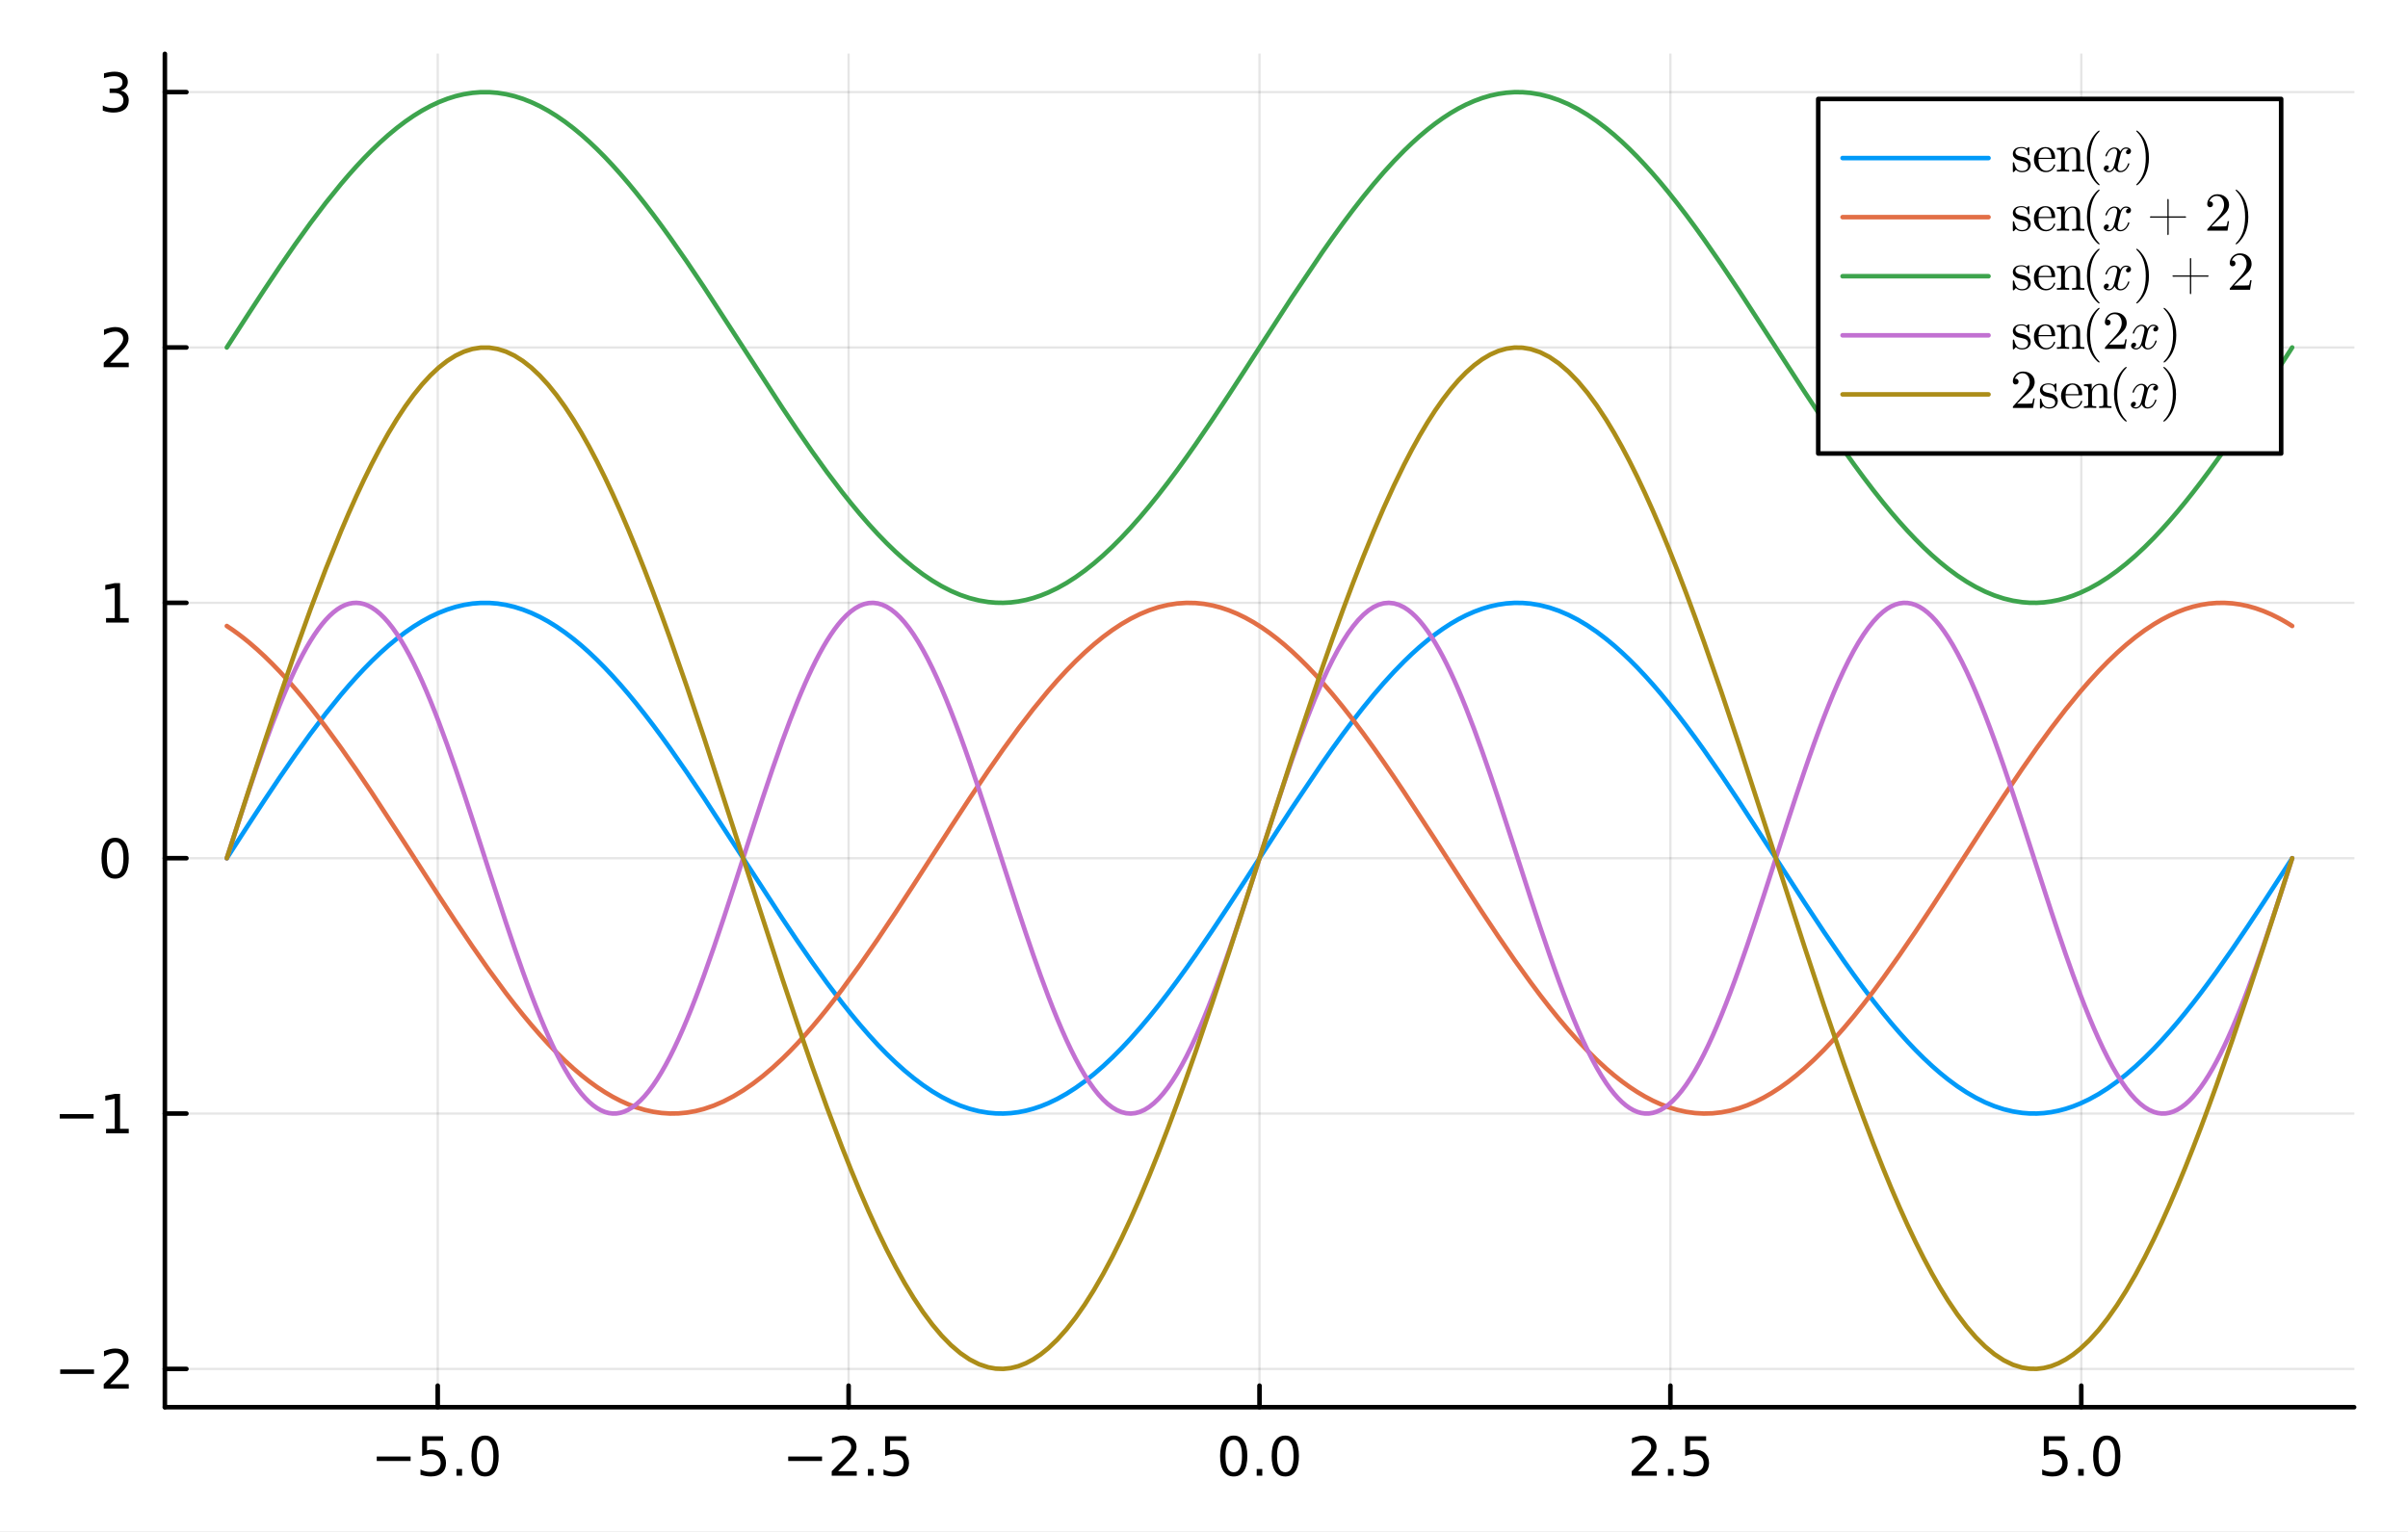 <?xml version="1.0" encoding="utf-8"?>
<svg xmlns="http://www.w3.org/2000/svg" xmlns:xlink="http://www.w3.org/1999/xlink" width="528" height="336" viewBox="0 0 2112 1344">
<rect x="0" y="0" width="2112" height="1344" fill="#333333" stroke="none"/>
<defs>
  <clipPath id="clip510">
    <rect x="0" y="0" width="2112" height="1344"/>
  </clipPath>
</defs>
<path clip-path="url(#clip510)" d="M0 1344 L2112 1344 L2112 0 L0 0  Z" fill="#ffffff" fill-rule="evenodd" fill-opacity="1"/>
<defs>
  <clipPath id="clip511">
    <rect x="422" y="0" width="1479" height="1344"/>
  </clipPath>
</defs>
<path clip-path="url(#clip510)" d="M144.598 1234.58 L2064.76 1234.58 L2064.76 47.244 L144.598 47.244  Z" fill="#ffffff" fill-rule="evenodd" fill-opacity="1"/>
<defs>
  <clipPath id="clip512">
    <rect x="144" y="47" width="1921" height="1188"/>
  </clipPath>
</defs>
<polyline clip-path="url(#clip512)" style="stroke:#000000; stroke-linecap:round; stroke-linejoin:round; stroke-width:2; stroke-opacity:0.1; fill:none" points="383.916,1234.58 383.916,47.244 "/>
<polyline clip-path="url(#clip512)" style="stroke:#000000; stroke-linecap:round; stroke-linejoin:round; stroke-width:2; stroke-opacity:0.1; fill:none" points="744.296,1234.58 744.296,47.244 "/>
<polyline clip-path="url(#clip512)" style="stroke:#000000; stroke-linecap:round; stroke-linejoin:round; stroke-width:2; stroke-opacity:0.1; fill:none" points="1104.68,1234.58 1104.68,47.244 "/>
<polyline clip-path="url(#clip512)" style="stroke:#000000; stroke-linecap:round; stroke-linejoin:round; stroke-width:2; stroke-opacity:0.1; fill:none" points="1465.06,1234.58 1465.06,47.244 "/>
<polyline clip-path="url(#clip512)" style="stroke:#000000; stroke-linecap:round; stroke-linejoin:round; stroke-width:2; stroke-opacity:0.1; fill:none" points="1825.44,1234.58 1825.44,47.244 "/>
<polyline clip-path="url(#clip512)" style="stroke:#000000; stroke-linecap:round; stroke-linejoin:round; stroke-width:2; stroke-opacity:0.1; fill:none" points="144.598,1201.01 2064.76,1201.01 "/>
<polyline clip-path="url(#clip512)" style="stroke:#000000; stroke-linecap:round; stroke-linejoin:round; stroke-width:2; stroke-opacity:0.1; fill:none" points="144.598,976.967 2064.76,976.967 "/>
<polyline clip-path="url(#clip512)" style="stroke:#000000; stroke-linecap:round; stroke-linejoin:round; stroke-width:2; stroke-opacity:0.1; fill:none" points="144.598,752.927 2064.76,752.927 "/>
<polyline clip-path="url(#clip512)" style="stroke:#000000; stroke-linecap:round; stroke-linejoin:round; stroke-width:2; stroke-opacity:0.1; fill:none" points="144.598,528.886 2064.76,528.886 "/>
<polyline clip-path="url(#clip512)" style="stroke:#000000; stroke-linecap:round; stroke-linejoin:round; stroke-width:2; stroke-opacity:0.1; fill:none" points="144.598,304.845 2064.76,304.845 "/>
<polyline clip-path="url(#clip512)" style="stroke:#000000; stroke-linecap:round; stroke-linejoin:round; stroke-width:2; stroke-opacity:0.1; fill:none" points="144.598,80.805 2064.76,80.805 "/>
<polyline clip-path="url(#clip510)" style="stroke:#000000; stroke-linecap:round; stroke-linejoin:round; stroke-width:4; stroke-opacity:1; fill:none" points="144.598,1234.58 2064.76,1234.58 "/>
<polyline clip-path="url(#clip510)" style="stroke:#000000; stroke-linecap:round; stroke-linejoin:round; stroke-width:4; stroke-opacity:1; fill:none" points="383.916,1234.58 383.916,1215.68 "/>
<polyline clip-path="url(#clip510)" style="stroke:#000000; stroke-linecap:round; stroke-linejoin:round; stroke-width:4; stroke-opacity:1; fill:none" points="744.296,1234.58 744.296,1215.68 "/>
<polyline clip-path="url(#clip510)" style="stroke:#000000; stroke-linecap:round; stroke-linejoin:round; stroke-width:4; stroke-opacity:1; fill:none" points="1104.68,1234.58 1104.68,1215.68 "/>
<polyline clip-path="url(#clip510)" style="stroke:#000000; stroke-linecap:round; stroke-linejoin:round; stroke-width:4; stroke-opacity:1; fill:none" points="1465.06,1234.58 1465.06,1215.68 "/>
<polyline clip-path="url(#clip510)" style="stroke:#000000; stroke-linecap:round; stroke-linejoin:round; stroke-width:4; stroke-opacity:1; fill:none" points="1825.44,1234.58 1825.44,1215.68 "/>
<path clip-path="url(#clip510)" d="M330.444 1277.85 L360.12 1277.85 L360.12 1281.78 L330.444 1281.78 L330.444 1277.85 Z" fill="#000000" fill-rule="nonzero" fill-opacity="1" /><path clip-path="url(#clip510)" d="M370.259 1260.11 L388.615 1260.11 L388.615 1264.05 L374.541 1264.05 L374.541 1272.52 Q375.56 1272.17 376.578 1272.01 Q377.597 1271.83 378.615 1271.83 Q384.402 1271.83 387.782 1275 Q391.161 1278.17 391.161 1283.59 Q391.161 1289.17 387.689 1292.27 Q384.217 1295.35 377.897 1295.35 Q375.722 1295.35 373.453 1294.98 Q371.208 1294.61 368.8 1293.86 L368.8 1289.17 Q370.884 1290.3 373.106 1290.86 Q375.328 1291.41 377.805 1291.41 Q381.81 1291.41 384.147 1289.3 Q386.485 1287.2 386.485 1283.59 Q386.485 1279.98 384.147 1277.87 Q381.81 1275.76 377.805 1275.76 Q375.93 1275.76 374.055 1276.18 Q372.203 1276.6 370.259 1277.48 L370.259 1260.11 Z" fill="#000000" fill-rule="nonzero" fill-opacity="1" /><path clip-path="url(#clip510)" d="M400.374 1288.8 L405.258 1288.8 L405.258 1294.67 L400.374 1294.67 L400.374 1288.8 Z" fill="#000000" fill-rule="nonzero" fill-opacity="1" /><path clip-path="url(#clip510)" d="M425.444 1263.19 Q421.832 1263.19 420.004 1266.76 Q418.198 1270.3 418.198 1277.43 Q418.198 1284.54 420.004 1288.1 Q421.832 1291.64 425.444 1291.64 Q429.078 1291.64 430.883 1288.1 Q432.712 1284.54 432.712 1277.43 Q432.712 1270.3 430.883 1266.76 Q429.078 1263.19 425.444 1263.19 M425.444 1259.49 Q431.254 1259.49 434.309 1264.1 Q437.388 1268.68 437.388 1277.43 Q437.388 1286.16 434.309 1290.76 Q431.254 1295.35 425.444 1295.35 Q419.633 1295.35 416.555 1290.76 Q413.499 1286.16 413.499 1277.43 Q413.499 1268.68 416.555 1264.1 Q419.633 1259.49 425.444 1259.49 Z" fill="#000000" fill-rule="nonzero" fill-opacity="1" /><path clip-path="url(#clip510)" d="M691.322 1277.85 L720.998 1277.85 L720.998 1281.78 L691.322 1281.78 L691.322 1277.85 Z" fill="#000000" fill-rule="nonzero" fill-opacity="1" /><path clip-path="url(#clip510)" d="M735.118 1290.74 L751.438 1290.74 L751.438 1294.67 L729.493 1294.67 L729.493 1290.74 Q732.155 1287.99 736.739 1283.36 Q741.345 1278.7 742.526 1277.36 Q744.771 1274.84 745.651 1273.1 Q746.553 1271.34 746.553 1269.65 Q746.553 1266.9 744.609 1265.16 Q742.688 1263.42 739.586 1263.42 Q737.387 1263.42 734.933 1264.19 Q732.503 1264.95 729.725 1266.5 L729.725 1261.78 Q732.549 1260.65 735.003 1260.07 Q737.456 1259.49 739.493 1259.49 Q744.864 1259.49 748.058 1262.17 Q751.252 1264.86 751.252 1269.35 Q751.252 1271.48 750.442 1273.4 Q749.655 1275.3 747.549 1277.89 Q746.97 1278.56 743.868 1281.78 Q740.766 1284.98 735.118 1290.74 Z" fill="#000000" fill-rule="nonzero" fill-opacity="1" /><path clip-path="url(#clip510)" d="M761.252 1288.8 L766.137 1288.8 L766.137 1294.67 L761.252 1294.67 L761.252 1288.8 Z" fill="#000000" fill-rule="nonzero" fill-opacity="1" /><path clip-path="url(#clip510)" d="M776.368 1260.11 L794.724 1260.11 L794.724 1264.05 L780.65 1264.05 L780.65 1272.52 Q781.669 1272.17 782.687 1272.01 Q783.706 1271.83 784.724 1271.83 Q790.511 1271.83 793.891 1275 Q797.271 1278.17 797.271 1283.59 Q797.271 1289.17 793.798 1292.27 Q790.326 1295.35 784.007 1295.35 Q781.831 1295.35 779.562 1294.98 Q777.317 1294.61 774.91 1293.86 L774.91 1289.17 Q776.993 1290.3 779.215 1290.86 Q781.437 1291.41 783.914 1291.41 Q787.919 1291.41 790.257 1289.3 Q792.595 1287.2 792.595 1283.59 Q792.595 1279.98 790.257 1277.87 Q787.919 1275.76 783.914 1275.76 Q782.039 1275.76 780.164 1276.18 Q778.312 1276.6 776.368 1277.48 L776.368 1260.11 Z" fill="#000000" fill-rule="nonzero" fill-opacity="1" /><path clip-path="url(#clip510)" d="M1082.06 1263.19 Q1078.45 1263.19 1076.62 1266.76 Q1074.82 1270.3 1074.82 1277.43 Q1074.82 1284.54 1076.62 1288.1 Q1078.45 1291.64 1082.06 1291.64 Q1085.7 1291.64 1087.5 1288.1 Q1089.33 1284.54 1089.33 1277.43 Q1089.33 1270.3 1087.5 1266.76 Q1085.7 1263.19 1082.06 1263.19 M1082.06 1259.49 Q1087.87 1259.49 1090.93 1264.1 Q1094.01 1268.68 1094.01 1277.43 Q1094.01 1286.16 1090.93 1290.76 Q1087.87 1295.35 1082.06 1295.35 Q1076.25 1295.35 1073.17 1290.76 Q1070.12 1286.16 1070.12 1277.43 Q1070.12 1268.68 1073.17 1264.1 Q1076.25 1259.49 1082.06 1259.49 Z" fill="#000000" fill-rule="nonzero" fill-opacity="1" /><path clip-path="url(#clip510)" d="M1102.22 1288.8 L1107.11 1288.8 L1107.11 1294.67 L1102.22 1294.67 L1102.22 1288.8 Z" fill="#000000" fill-rule="nonzero" fill-opacity="1" /><path clip-path="url(#clip510)" d="M1127.29 1263.19 Q1123.68 1263.19 1121.85 1266.76 Q1120.05 1270.3 1120.05 1277.43 Q1120.05 1284.54 1121.85 1288.1 Q1123.68 1291.64 1127.29 1291.64 Q1130.93 1291.64 1132.73 1288.1 Q1134.56 1284.54 1134.56 1277.43 Q1134.56 1270.3 1132.73 1266.76 Q1130.93 1263.19 1127.29 1263.19 M1127.29 1259.49 Q1133.1 1259.49 1136.16 1264.1 Q1139.24 1268.68 1139.24 1277.43 Q1139.24 1286.16 1136.16 1290.76 Q1133.1 1295.35 1127.29 1295.35 Q1121.48 1295.35 1118.4 1290.76 Q1115.35 1286.16 1115.35 1277.43 Q1115.35 1268.68 1118.4 1264.1 Q1121.48 1259.49 1127.29 1259.49 Z" fill="#000000" fill-rule="nonzero" fill-opacity="1" /><path clip-path="url(#clip510)" d="M1436.79 1290.74 L1453.11 1290.74 L1453.11 1294.67 L1431.17 1294.67 L1431.17 1290.74 Q1433.83 1287.99 1438.41 1283.36 Q1443.02 1278.7 1444.2 1277.36 Q1446.45 1274.84 1447.33 1273.1 Q1448.23 1271.34 1448.23 1269.65 Q1448.23 1266.9 1446.28 1265.16 Q1444.36 1263.42 1441.26 1263.42 Q1439.06 1263.42 1436.61 1264.19 Q1434.18 1264.95 1431.4 1266.5 L1431.4 1261.78 Q1434.22 1260.65 1436.68 1260.07 Q1439.13 1259.49 1441.17 1259.49 Q1446.54 1259.49 1449.73 1262.17 Q1452.93 1264.86 1452.93 1269.35 Q1452.93 1271.48 1452.12 1273.4 Q1451.33 1275.3 1449.22 1277.89 Q1448.65 1278.56 1445.54 1281.78 Q1442.44 1284.98 1436.79 1290.74 Z" fill="#000000" fill-rule="nonzero" fill-opacity="1" /><path clip-path="url(#clip510)" d="M1462.93 1288.8 L1467.81 1288.8 L1467.81 1294.67 L1462.93 1294.67 L1462.93 1288.8 Z" fill="#000000" fill-rule="nonzero" fill-opacity="1" /><path clip-path="url(#clip510)" d="M1478.04 1260.11 L1496.4 1260.11 L1496.4 1264.05 L1482.33 1264.05 L1482.33 1272.52 Q1483.34 1272.17 1484.36 1272.01 Q1485.38 1271.83 1486.4 1271.83 Q1492.19 1271.83 1495.57 1275 Q1498.95 1278.17 1498.95 1283.59 Q1498.95 1289.17 1495.47 1292.27 Q1492 1295.35 1485.68 1295.35 Q1483.51 1295.35 1481.24 1294.98 Q1478.99 1294.61 1476.59 1293.86 L1476.59 1289.17 Q1478.67 1290.3 1480.89 1290.86 Q1483.11 1291.41 1485.59 1291.41 Q1489.59 1291.41 1491.93 1289.3 Q1494.27 1287.2 1494.27 1283.59 Q1494.27 1279.98 1491.93 1277.87 Q1489.59 1275.76 1485.59 1275.76 Q1483.71 1275.76 1481.84 1276.18 Q1479.99 1276.6 1478.04 1277.48 L1478.04 1260.11 Z" fill="#000000" fill-rule="nonzero" fill-opacity="1" /><path clip-path="url(#clip510)" d="M1792.6 1260.11 L1810.96 1260.11 L1810.96 1264.05 L1796.88 1264.05 L1796.88 1272.52 Q1797.9 1272.17 1798.92 1272.01 Q1799.94 1271.83 1800.96 1271.83 Q1806.75 1271.83 1810.13 1275 Q1813.51 1278.17 1813.51 1283.59 Q1813.51 1289.17 1810.03 1292.27 Q1806.56 1295.35 1800.24 1295.35 Q1798.07 1295.35 1795.8 1294.98 Q1793.55 1294.61 1791.14 1293.86 L1791.14 1289.17 Q1793.23 1290.3 1795.45 1290.86 Q1797.67 1291.41 1800.15 1291.41 Q1804.15 1291.41 1806.49 1289.3 Q1808.83 1287.2 1808.83 1283.59 Q1808.83 1279.98 1806.49 1277.87 Q1804.15 1275.76 1800.15 1275.76 Q1798.27 1275.76 1796.4 1276.18 Q1794.55 1276.6 1792.6 1277.48 L1792.6 1260.11 Z" fill="#000000" fill-rule="nonzero" fill-opacity="1" /><path clip-path="url(#clip510)" d="M1822.72 1288.8 L1827.6 1288.8 L1827.6 1294.67 L1822.72 1294.67 L1822.72 1288.8 Z" fill="#000000" fill-rule="nonzero" fill-opacity="1" /><path clip-path="url(#clip510)" d="M1847.79 1263.19 Q1844.18 1263.19 1842.35 1266.76 Q1840.54 1270.3 1840.54 1277.43 Q1840.54 1284.54 1842.35 1288.1 Q1844.18 1291.64 1847.79 1291.64 Q1851.42 1291.64 1853.23 1288.1 Q1855.06 1284.54 1855.06 1277.43 Q1855.06 1270.3 1853.23 1266.76 Q1851.42 1263.19 1847.79 1263.19 M1847.79 1259.49 Q1853.6 1259.49 1856.65 1264.1 Q1859.73 1268.68 1859.73 1277.43 Q1859.73 1286.16 1856.65 1290.76 Q1853.6 1295.35 1847.79 1295.35 Q1841.98 1295.35 1838.9 1290.76 Q1835.84 1286.16 1835.84 1277.43 Q1835.84 1268.68 1838.9 1264.1 Q1841.98 1259.49 1847.79 1259.49 Z" fill="#000000" fill-rule="nonzero" fill-opacity="1" /><polyline clip-path="url(#clip510)" style="stroke:#000000; stroke-linecap:round; stroke-linejoin:round; stroke-width:4; stroke-opacity:1; fill:none" points="144.598,1234.58 144.598,47.244 "/>
<polyline clip-path="url(#clip510)" style="stroke:#000000; stroke-linecap:round; stroke-linejoin:round; stroke-width:4; stroke-opacity:1; fill:none" points="144.598,1201.01 163.496,1201.01 "/>
<polyline clip-path="url(#clip510)" style="stroke:#000000; stroke-linecap:round; stroke-linejoin:round; stroke-width:4; stroke-opacity:1; fill:none" points="144.598,976.967 163.496,976.967 "/>
<polyline clip-path="url(#clip510)" style="stroke:#000000; stroke-linecap:round; stroke-linejoin:round; stroke-width:4; stroke-opacity:1; fill:none" points="144.598,752.927 163.496,752.927 "/>
<polyline clip-path="url(#clip510)" style="stroke:#000000; stroke-linecap:round; stroke-linejoin:round; stroke-width:4; stroke-opacity:1; fill:none" points="144.598,528.886 163.496,528.886 "/>
<polyline clip-path="url(#clip510)" style="stroke:#000000; stroke-linecap:round; stroke-linejoin:round; stroke-width:4; stroke-opacity:1; fill:none" points="144.598,304.845 163.496,304.845 "/>
<polyline clip-path="url(#clip510)" style="stroke:#000000; stroke-linecap:round; stroke-linejoin:round; stroke-width:4; stroke-opacity:1; fill:none" points="144.598,80.805 163.496,80.805 "/>
<path clip-path="url(#clip510)" d="M52.803 1201.46 L82.478 1201.46 L82.478 1205.39 L52.803 1205.39 L52.803 1201.46 Z" fill="#000000" fill-rule="nonzero" fill-opacity="1" /><path clip-path="url(#clip510)" d="M96.599 1214.35 L112.918 1214.35 L112.918 1218.29 L90.974 1218.29 L90.974 1214.35 Q93.636 1211.6 98.219 1206.97 Q102.825 1202.32 104.006 1200.97 Q106.251 1198.45 107.131 1196.71 Q108.034 1194.95 108.034 1193.27 Q108.034 1190.51 106.089 1188.77 Q104.168 1187.04 101.066 1187.04 Q98.867 1187.04 96.413 1187.8 Q93.983 1188.57 91.205 1190.12 L91.205 1185.39 Q94.029 1184.26 96.483 1183.68 Q98.936 1183.1 100.974 1183.1 Q106.344 1183.1 109.538 1185.79 Q112.733 1188.47 112.733 1192.96 Q112.733 1195.09 111.923 1197.02 Q111.136 1198.91 109.029 1201.51 Q108.45 1202.18 105.349 1205.39 Q102.247 1208.59 96.599 1214.35 Z" fill="#000000" fill-rule="nonzero" fill-opacity="1" /><path clip-path="url(#clip510)" d="M52.432 977.419 L82.108 977.419 L82.108 981.354 L52.432 981.354 L52.432 977.419 Z" fill="#000000" fill-rule="nonzero" fill-opacity="1" /><path clip-path="url(#clip510)" d="M93.011 990.312 L100.649 990.312 L100.649 963.947 L92.339 965.613 L92.339 961.354 L100.603 959.687 L105.279 959.687 L105.279 990.312 L112.918 990.312 L112.918 994.247 L93.011 994.247 L93.011 990.312 Z" fill="#000000" fill-rule="nonzero" fill-opacity="1" /><path clip-path="url(#clip510)" d="M100.974 738.725 Q97.362 738.725 95.534 742.29 Q93.728 745.832 93.728 752.961 Q93.728 760.068 95.534 763.633 Q97.362 767.174 100.974 767.174 Q104.608 767.174 106.413 763.633 Q108.242 760.068 108.242 752.961 Q108.242 745.832 106.413 742.29 Q104.608 738.725 100.974 738.725 M100.974 735.022 Q106.784 735.022 109.839 739.628 Q112.918 744.212 112.918 752.961 Q112.918 761.688 109.839 766.295 Q106.784 770.878 100.974 770.878 Q95.163 770.878 92.085 766.295 Q89.029 761.688 89.029 752.961 Q89.029 744.212 92.085 739.628 Q95.163 735.022 100.974 735.022 Z" fill="#000000" fill-rule="nonzero" fill-opacity="1" /><path clip-path="url(#clip510)" d="M93.011 542.231 L100.649 542.231 L100.649 515.865 L92.339 517.532 L92.339 513.273 L100.603 511.606 L105.279 511.606 L105.279 542.231 L112.918 542.231 L112.918 546.166 L93.011 546.166 L93.011 542.231 Z" fill="#000000" fill-rule="nonzero" fill-opacity="1" /><path clip-path="url(#clip510)" d="M96.599 318.19 L112.918 318.19 L112.918 322.125 L90.974 322.125 L90.974 318.19 Q93.636 315.436 98.219 310.806 Q102.825 306.153 104.006 304.811 Q106.251 302.287 107.131 300.551 Q108.034 298.792 108.034 297.102 Q108.034 294.348 106.089 292.612 Q104.168 290.875 101.066 290.875 Q98.867 290.875 96.413 291.639 Q93.983 292.403 91.205 293.954 L91.205 289.232 Q94.029 288.098 96.483 287.519 Q98.936 286.94 100.974 286.94 Q106.344 286.94 109.538 289.625 Q112.733 292.311 112.733 296.801 Q112.733 298.931 111.923 300.852 Q111.136 302.75 109.029 305.343 Q108.45 306.014 105.349 309.232 Q102.247 312.426 96.599 318.19 Z" fill="#000000" fill-rule="nonzero" fill-opacity="1" /><path clip-path="url(#clip510)" d="M105.788 79.45 Q109.145 80.168 111.02 82.436 Q112.918 84.705 112.918 88.038 Q112.918 93.154 109.399 95.955 Q105.881 98.756 99.4 98.756 Q97.224 98.756 94.909 98.316 Q92.617 97.899 90.163 97.043 L90.163 92.529 Q92.108 93.663 94.423 94.242 Q96.737 94.821 99.261 94.821 Q103.659 94.821 105.95 93.085 Q108.265 91.349 108.265 88.038 Q108.265 84.983 106.112 83.27 Q103.983 81.534 100.163 81.534 L96.136 81.534 L96.136 77.691 L100.349 77.691 Q103.798 77.691 105.626 76.325 Q107.455 74.936 107.455 72.344 Q107.455 69.682 105.557 68.27 Q103.682 66.835 100.163 66.835 Q98.242 66.835 96.043 67.251 Q93.844 67.668 91.205 68.548 L91.205 64.381 Q93.867 63.64 96.182 63.27 Q98.52 62.9 100.58 62.9 Q105.904 62.9 109.006 65.33 Q112.108 67.737 112.108 71.858 Q112.108 74.728 110.464 76.719 Q108.821 78.686 105.788 79.45 Z" fill="#000000" fill-rule="nonzero" fill-opacity="1" /><polyline clip-path="url(#clip512)" style="stroke:#009af9; stroke-linecap:round; stroke-linejoin:round; stroke-width:4; stroke-opacity:1; fill:none" points="198.942,752.927 203.874,745.263 208.805,737.609 213.737,729.973 218.669,722.363 232.08,701.877 245.49,681.832 258.901,662.402 272.312,643.756 285.723,626.053 299.133,609.448 305.839,601.602 312.544,594.083 319.25,586.908 325.955,580.092 333.318,573.04 340.68,566.456 348.043,560.359 355.406,554.764 362.769,549.686 370.131,545.138 377.494,541.132 384.857,537.678 392.226,534.784 399.596,532.459 406.966,530.711 414.335,529.543 421.705,528.959 429.074,528.96 436.444,529.546 443.814,530.716 451.214,532.475 458.614,534.815 466.013,537.73 473.413,541.211 480.813,545.251 488.213,549.837 495.613,554.959 503.013,560.602 509.88,566.292 516.747,572.406 523.614,578.929 530.481,585.847 537.348,593.145 544.215,600.804 551.082,608.809 557.949,617.141 565.384,626.509 572.819,636.212 580.254,646.227 587.689,656.525 602.558,677.862 617.428,699.997 651.847,752.985 686.265,805.969 699.285,825.386 712.305,844.213 725.325,862.295 738.344,879.486 746.212,889.382 754.079,898.872 761.947,907.927 769.815,916.521 777.682,924.628 785.55,932.223 793.417,939.285 801.285,945.791 809.485,951.961 817.686,957.487 825.887,962.352 834.087,966.539 842.288,970.034 850.488,972.827 858.689,974.909 866.889,976.273 873.444,976.843 879.998,976.951 886.553,976.595 893.107,975.777 899.662,974.499 906.216,972.762 912.77,970.572 919.325,967.931 927.354,964.091 935.383,959.596 943.413,954.46 951.442,948.698 959.471,942.33 967.501,935.374 975.53,927.853 983.559,919.788 991.707,911.075 999.856,901.857 1008,892.164 1016.15,882.025 1024.3,871.474 1032.45,860.545 1040.6,849.272 1048.75,837.69 1063.24,816.439 1077.74,794.546 1092.24,772.232 1106.74,749.723 1133.3,708.728 1159.87,669.229 1168.83,656.478 1177.79,644.099 1186.76,632.141 1195.72,620.65 1204.68,609.67 1213.64,599.244 1222.61,589.411 1231.57,580.211 1238.35,573.691 1245.13,567.568 1251.92,561.855 1258.7,556.565 1265.48,551.709 1272.26,547.299 1279.04,543.343 1285.82,539.852 1292.9,536.711 1299.97,534.092 1307.05,532 1314.12,530.44 1321.2,529.415 1328.28,528.929 1335.35,528.983 1342.43,529.576 1350.73,530.959 1359.04,533.079 1367.35,535.93 1375.66,539.501 1383.97,543.781 1392.28,548.756 1400.59,554.41 1408.9,560.722 1415.7,566.361 1422.49,572.415 1429.29,578.87 1436.09,585.712 1442.88,592.926 1449.68,600.495 1456.48,608.403 1463.27,616.632 1471.03,626.399 1478.8,636.533 1486.56,647.005 1494.32,657.783 1509.84,680.135 1525.37,703.33 1553.9,747.265 1582.44,791.421 1599.73,817.565 1617.03,842.779 1625.68,854.923 1634.33,866.701 1642.98,878.069 1651.63,888.986 1658.74,897.607 1665.86,905.875 1672.98,913.77 1680.1,921.273 1687.22,928.365 1694.34,935.03 1701.46,941.25 1708.58,947.012 1716.71,953.017 1724.85,958.384 1732.99,963.097 1741.13,967.141 1749.26,970.502 1757.4,973.17 1765.54,975.137 1773.67,976.395 1780.01,976.883 1786.35,976.937 1792.69,976.558 1799.03,975.746 1805.37,974.504 1811.71,972.833 1818.05,970.737 1824.39,968.219 1832.49,964.4 1840.59,959.914 1848.68,954.776 1856.78,949.001 1864.87,942.608 1872.97,935.616 1881.06,928.049 1889.16,919.93 1896.02,912.631 1902.89,904.971 1909.75,896.965 1916.62,888.633 1923.48,879.993 1930.35,871.065 1937.21,861.87 1944.07,852.427 1957.8,832.887 1971.53,812.622 1985.26,791.815 1998.99,770.657 2001.85,766.23 2004.7,761.799 2007.56,757.364 2010.41,752.927 "/>
<polyline clip-path="url(#clip512)" style="stroke:#e26f46; stroke-linecap:round; stroke-linejoin:round; stroke-width:4; stroke-opacity:1; fill:none" points="198.942,549.207 203.874,552.515 208.805,556.058 213.737,559.831 218.669,563.831 225.374,569.622 232.08,575.81 238.785,582.382 245.49,589.322 252.196,596.616 258.901,604.248 265.606,612.202 272.312,620.461 285.723,637.819 299.133,656.173 312.544,675.363 325.955,695.224 355.406,740.346 384.857,785.99 399.596,808.435 414.335,830.3 429.074,851.356 443.814,871.385 451.214,880.986 458.614,890.251 466.013,899.153 473.413,907.67 480.813,915.779 488.213,923.46 495.613,930.691 503.013,937.454 509.88,943.295 516.747,948.704 523.614,953.669 530.481,958.179 537.348,962.222 544.215,965.791 551.082,968.877 557.949,971.474 565.384,973.725 572.819,975.389 580.254,976.462 587.689,976.94 595.124,976.823 602.558,976.109 609.993,974.803 617.428,972.906 626.033,969.981 634.637,966.283 643.242,961.825 651.847,956.622 660.451,950.694 669.056,944.062 677.661,936.749 686.265,928.781 692.775,922.335 699.285,915.544 705.795,908.421 712.305,900.981 718.815,893.239 725.325,885.21 731.834,876.913 738.344,868.362 754.079,846.757 769.815,824.035 785.55,800.467 801.285,776.333 817.686,750.885 834.087,725.464 850.488,700.398 866.889,676.011 879.998,657.22 893.107,639.219 906.216,622.158 919.325,606.178 927.354,596.981 935.383,588.268 943.413,580.066 951.442,572.399 959.471,565.293 967.501,558.768 975.53,552.846 983.559,547.544 991.707,542.815 999.856,538.757 1008,535.384 1016.15,532.705 1024.3,530.73 1032.45,529.464 1040.6,528.912 1048.75,529.076 1055.99,529.823 1063.24,531.134 1070.49,533.006 1077.74,535.433 1084.99,538.411 1092.24,541.931 1099.49,545.985 1106.74,550.561 1113.38,555.204 1120.02,560.265 1126.66,565.736 1133.3,571.604 1139.94,577.857 1146.59,584.481 1153.23,591.463 1159.87,598.787 1168.83,609.188 1177.79,620.144 1186.76,631.613 1195.72,643.551 1204.68,655.911 1213.64,668.647 1222.61,681.708 1231.57,695.045 1258.7,736.555 1285.82,778.644 1299.97,800.332 1314.12,821.564 1328.28,842.135 1342.43,861.848 1350.73,872.946 1359.04,883.645 1367.35,893.91 1375.66,903.707 1383.97,913.003 1392.28,921.768 1400.59,929.971 1408.9,937.587 1415.7,943.361 1422.49,948.712 1429.29,953.627 1436.09,958.097 1442.88,962.111 1449.68,965.66 1456.48,968.735 1463.27,971.332 1471.03,973.703 1478.8,975.434 1486.56,976.52 1494.32,976.958 1502.08,976.746 1509.84,975.886 1517.6,974.38 1525.37,972.231 1532.5,969.696 1539.63,966.63 1546.77,963.041 1553.9,958.937 1561.03,954.329 1568.17,949.228 1575.3,943.646 1582.44,937.597 1591.08,929.659 1599.73,921.085 1608.38,911.905 1617.03,902.153 1625.68,891.865 1634.33,881.076 1642.98,869.826 1651.63,858.156 1665.86,838.139 1680.1,817.292 1694.34,795.817 1708.58,773.924 1724.85,748.662 1741.13,723.454 1757.4,698.621 1773.67,674.479 1786.35,656.347 1799.03,638.961 1811.71,622.457 1824.39,606.961 1832.49,597.652 1840.59,588.831 1848.68,580.528 1856.78,572.769 1864.87,565.578 1872.97,558.977 1881.06,552.988 1889.16,547.629 1896.02,543.592 1902.89,540.029 1909.75,536.949 1916.62,534.358 1923.48,532.263 1930.35,530.668 1937.21,529.578 1944.07,528.994 1950.94,528.917 1957.8,529.348 1964.67,530.287 1971.53,531.73 1978.4,533.674 1985.26,536.116 1992.13,539.049 1998.99,542.468 2001.85,544.03 2004.7,545.675 2007.56,547.401 2010.41,549.207 "/>
<polyline clip-path="url(#clip512)" style="stroke:#3da44d; stroke-linecap:round; stroke-linejoin:round; stroke-width:4; stroke-opacity:1; fill:none" points="198.942,304.845 203.874,297.182 208.805,289.528 213.737,281.891 218.669,274.282 232.08,253.795 245.49,233.751 258.901,214.321 272.312,195.674 285.723,177.972 299.133,161.366 305.839,153.52 312.544,146.002 319.25,138.827 325.955,132.011 333.318,124.958 340.68,118.375 348.043,112.278 355.406,106.683 362.769,101.605 370.131,97.057 377.494,93.051 384.857,89.597 392.226,86.702 399.596,84.378 406.966,82.629 414.335,81.461 421.705,80.877 429.074,80.878 436.444,81.465 443.814,82.635 451.214,84.394 458.614,86.734 466.013,89.648 473.413,93.13 480.813,97.169 488.213,101.756 495.613,106.877 503.013,112.52 509.88,118.211 516.747,124.324 523.614,130.848 530.481,137.766 537.348,145.063 544.215,152.723 551.082,160.728 557.949,169.06 565.384,178.427 572.819,188.131 580.254,198.145 587.689,208.443 602.558,229.78 617.428,251.915 651.847,304.903 686.265,357.888 699.285,377.305 712.305,396.131 725.325,414.213 738.344,431.404 746.212,441.301 754.079,450.791 761.947,459.846 769.815,468.44 777.682,476.547 785.55,484.142 793.417,491.203 801.285,497.71 809.485,503.88 817.686,509.406 825.887,514.27 834.087,518.457 842.288,521.953 850.488,524.746 858.689,526.828 866.889,528.191 873.444,528.762 879.998,528.869 886.553,528.514 893.107,527.696 899.662,526.418 906.216,524.681 912.77,522.49 919.325,519.849 927.354,516.009 935.383,511.514 943.413,506.378 951.442,500.617 959.471,494.249 967.501,487.293 975.53,479.771 983.559,471.707 991.707,462.994 999.856,453.776 1008,444.082 1016.15,433.944 1024.3,423.393 1032.45,412.463 1040.6,401.19 1048.75,389.609 1063.24,368.358 1077.74,346.464 1092.24,324.15 1106.74,301.641 1133.3,260.646 1159.87,221.148 1168.83,208.397 1177.79,196.018 1186.76,184.06 1195.72,172.569 1204.68,161.589 1213.64,151.162 1222.61,141.33 1231.57,132.129 1238.35,125.61 1245.13,119.486 1251.92,113.773 1258.7,108.483 1265.48,103.628 1272.26,99.217 1279.04,95.262 1285.82,91.77 1292.9,88.63 1299.97,86.011 1307.05,83.918 1314.12,82.358 1321.2,81.334 1328.28,80.848 1335.35,80.901 1342.43,81.494 1350.73,82.877 1359.04,84.998 1367.35,87.848 1375.66,91.42 1383.97,95.7 1392.28,100.675 1400.59,106.328 1408.9,112.641 1415.7,118.28 1422.49,124.334 1429.29,130.789 1436.09,137.631 1442.88,144.844 1449.68,152.414 1456.48,160.322 1463.27,168.551 1471.03,178.318 1478.8,188.452 1486.56,198.923 1494.32,209.702 1509.84,232.054 1525.37,255.249 1553.9,299.184 1582.44,343.34 1599.73,369.483 1617.03,394.697 1625.68,406.842 1634.33,418.619 1642.98,429.987 1651.63,440.905 1658.74,449.526 1665.86,457.794 1672.98,465.689 1680.1,473.191 1687.22,480.284 1694.34,486.948 1701.46,493.169 1708.58,498.93 1716.71,504.935 1724.85,510.303 1732.99,515.016 1741.13,519.06 1749.26,522.421 1757.4,525.089 1765.54,527.055 1773.67,528.314 1780.01,528.801 1786.35,528.856 1792.69,528.477 1799.03,527.665 1805.37,526.423 1811.71,524.752 1818.05,522.655 1824.39,520.138 1832.49,516.319 1840.59,511.833 1848.68,506.694 1856.78,500.919 1864.87,494.526 1872.97,487.535 1881.06,479.968 1889.16,471.849 1896.02,464.55 1902.89,456.889 1909.75,448.884 1916.62,440.552 1923.48,431.912 1930.35,422.984 1937.21,413.788 1944.07,404.346 1957.8,384.805 1971.53,364.54 1985.26,343.734 1998.99,322.575 2001.85,318.149 2004.7,313.717 2007.56,309.282 2010.41,304.845 "/>
<polyline clip-path="url(#clip512)" style="stroke:#c271d2; stroke-linecap:round; stroke-linejoin:round; stroke-width:4; stroke-opacity:1; fill:none" points="198.942,752.927 203.874,737.609 208.805,722.363 213.737,707.26 218.669,692.371 225.374,672.594 232.08,653.513 238.785,635.291 245.49,618.087 248.843,609.913 252.196,602.048 255.548,594.51 258.901,587.315 262.254,580.478 265.606,574.014 268.959,567.937 272.312,562.261 275.665,556.996 279.017,552.156 282.37,547.75 285.723,543.788 289.075,540.278 292.428,537.228 295.781,534.645 299.133,532.535 302.486,530.9 305.839,529.747 309.191,529.076 312.544,528.889 315.897,529.187 319.25,529.969 322.602,531.234 325.955,532.978 329.636,535.441 333.318,538.471 336.999,542.06 340.68,546.2 344.362,550.878 348.043,556.084 351.724,561.803 355.406,568.02 359.087,574.72 362.769,581.885 366.45,589.495 370.131,597.532 373.813,605.975 377.494,614.8 381.175,623.986 384.857,633.508 392.226,653.48 399.596,674.491 406.966,696.321 414.335,718.742 429.074,764.419 443.814,809.616 451.214,831.532 458.614,852.62 462.313,862.783 466.013,872.658 469.713,882.217 473.413,891.435 477.113,900.288 480.813,908.753 484.513,916.808 488.213,924.431 491.913,931.602 495.613,938.302 499.313,944.514 503.013,950.221 506.447,955.052 509.88,959.425 513.314,963.329 516.747,966.756 520.181,969.697 523.614,972.147 527.048,974.1 530.481,975.55 533.915,976.496 537.348,976.934 540.782,976.864 544.215,976.286 547.649,975.201 551.082,973.612 554.516,971.522 557.949,968.936 561.667,965.584 565.384,961.667 569.102,957.194 572.819,952.178 576.537,946.632 580.254,940.571 583.971,934.011 587.689,926.97 591.406,919.465 595.124,911.517 598.841,903.148 602.558,894.379 606.276,885.234 609.993,875.738 613.711,865.914 617.428,855.79 626.033,831.354 634.637,805.801 643.242,779.495 651.847,752.811 660.451,726.129 669.056,699.828 677.661,674.283 686.265,649.858 692.775,632.336 699.285,615.796 702.54,607.938 705.795,600.375 709.05,593.123 712.305,586.197 715.56,579.611 718.815,573.379 722.07,567.512 725.325,562.024 728.579,556.925 731.834,552.225 735.089,547.935 738.344,544.063 742.278,539.952 746.212,536.476 750.146,533.644 754.079,531.465 758.013,529.946 761.947,529.09 765.881,528.902 769.815,529.38 773.748,530.524 777.682,532.331 781.616,534.794 785.55,537.907 789.484,541.661 793.417,546.043 797.351,551.042 801.285,556.642 805.385,563.101 809.485,570.174 813.586,577.838 817.686,586.069 821.786,594.839 825.887,604.121 829.987,613.885 834.087,624.098 838.187,634.728 842.288,645.741 846.388,657.1 850.488,668.77 858.689,692.887 866.889,717.78 879.998,758.381 893.107,798.803 899.662,818.528 906.216,837.711 912.77,856.193 919.325,873.822 923.34,884.135 927.354,894.042 931.369,903.51 935.383,912.512 939.398,921.019 943.413,929.004 947.427,936.443 951.442,943.313 955.457,949.593 959.471,955.262 963.486,960.304 967.501,964.702 971.515,968.444 975.53,971.518 979.544,973.913 983.559,975.623 987.633,976.652 991.707,976.966 995.782,976.565 999.856,975.449 1003.93,973.623 1008,971.091 1012.08,967.863 1016.15,963.948 1020.23,959.359 1024.3,954.111 1028.37,948.22 1032.45,941.705 1036.52,934.588 1040.6,926.889 1044.67,918.636 1048.75,909.853 1052.37,901.616 1055.99,893.004 1059.62,884.038 1063.24,874.74 1066.87,865.135 1070.49,855.245 1074.12,845.097 1077.74,834.716 1084.99,813.36 1092.24,791.393 1099.49,769.037 1106.74,746.519 1113.38,725.94 1120.02,705.591 1126.66,685.643 1133.3,666.266 1139.94,647.624 1146.59,629.875 1153.23,613.171 1159.87,597.652 1164.35,587.917 1168.83,578.819 1173.31,570.394 1177.79,562.675 1182.27,555.691 1186.76,549.469 1191.24,544.034 1195.72,539.406 1200.2,535.603 1204.68,532.639 1209.16,530.528 1213.64,529.275 1218.13,528.887 1222.61,529.365 1227.09,530.707 1231.57,532.907 1234.96,535.138 1238.35,537.851 1241.74,541.039 1245.13,544.696 1248.52,548.815 1251.92,553.385 1255.31,558.396 1258.7,563.838 1262.09,569.698 1265.48,575.964 1268.87,582.621 1272.26,589.655 1275.65,597.051 1279.04,604.791 1282.43,612.859 1285.82,621.237 1292.9,639.635 1299.97,659.124 1307.05,679.516 1314.12,700.614 1328.28,744.115 1342.43,787.954 1350.73,813.175 1359.04,837.597 1363.2,849.406 1367.35,860.895 1371.51,872.025 1375.66,882.759 1379.82,893.062 1383.97,902.9 1388.13,912.24 1392.28,921.05 1396.44,929.302 1400.59,936.968 1404.74,944.023 1408.9,950.442 1412.3,955.207 1415.7,959.522 1419.09,963.377 1422.49,966.765 1425.89,969.678 1429.29,972.108 1432.69,974.052 1436.09,975.504 1439.48,976.462 1442.88,976.922 1446.28,976.885 1449.68,976.35 1453.08,975.319 1456.48,973.793 1459.87,971.776 1463.27,969.273 1467.15,965.826 1471.03,961.763 1474.91,957.094 1478.8,951.833 1482.68,945.996 1486.56,939.6 1490.44,932.662 1494.32,925.203 1498.2,917.245 1502.08,908.81 1505.96,899.924 1509.84,890.612 1513.72,880.9 1517.6,870.818 1521.49,860.394 1525.37,849.658 1532.5,829.217 1539.63,808.028 1546.77,786.3 1553.9,764.246 1561.03,742.081 1568.17,720.022 1575.3,698.285 1582.44,677.083 1586.76,664.578 1591.08,652.392 1595.41,640.568 1599.73,629.148 1604.06,618.173 1608.38,607.683 1612.71,597.716 1617.03,588.308 1621.36,579.492 1625.68,571.3 1630,563.761 1634.33,556.904 1638.65,550.751 1642.98,545.327 1647.3,540.649 1651.63,536.735 1655.19,534.097 1658.74,531.992 1662.3,530.426 1665.86,529.403 1669.42,528.925 1672.98,528.992 1676.54,529.606 1680.1,530.765 1683.66,532.465 1687.22,534.702 1690.78,537.472 1694.34,540.767 1697.9,544.58 1701.46,548.9 1705.02,553.718 1708.58,559.022 1712.65,565.663 1716.71,572.9 1720.78,580.71 1724.85,589.07 1728.92,597.951 1732.99,607.326 1737.06,617.164 1741.13,627.436 1745.19,638.107 1749.26,649.144 1753.33,660.511 1757.4,672.173 1765.54,696.23 1773.67,721.009 1786.35,760.313 1799.03,799.389 1805.37,818.463 1811.71,837.03 1818.05,854.947 1824.39,872.076 1828.44,882.537 1832.49,892.59 1836.54,902.203 1840.59,911.344 1844.63,919.987 1848.68,928.102 1852.73,935.666 1856.78,942.653 1860.82,949.042 1864.87,954.813 1868.92,959.947 1872.97,964.428 1877.01,968.243 1881.06,971.378 1885.11,973.825 1889.16,975.576 1892.59,976.51 1896.02,976.938 1899.45,976.857 1902.89,976.269 1906.32,975.175 1909.75,973.576 1913.18,971.478 1916.62,968.883 1920.05,965.8 1923.48,962.233 1926.91,958.192 1930.35,953.685 1933.78,948.724 1937.21,943.318 1940.64,937.481 1944.07,931.225 1947.51,924.565 1950.94,917.516 1954.37,910.094 1957.8,902.315 1961.24,894.197 1964.67,885.76 1968.1,877.021 1971.53,868.001 1978.4,849.198 1985.26,829.523 1992.13,809.154 1998.99,788.276 2001.85,779.487 2004.7,770.657 2007.56,761.799 2010.41,752.927 "/>
<polyline clip-path="url(#clip512)" style="stroke:#ac8d18; stroke-linecap:round; stroke-linejoin:round; stroke-width:4; stroke-opacity:1; fill:none" points="198.942,752.927 203.874,737.6 208.805,722.291 213.737,707.018 218.669,691.799 232.08,650.827 245.49,610.738 258.901,571.878 272.312,534.584 285.723,499.179 299.133,465.968 305.839,450.277 312.544,435.24 319.25,420.89 325.955,407.258 333.318,393.153 340.68,379.986 348.043,367.791 355.406,356.602 362.769,346.445 370.131,337.349 377.494,329.337 384.857,322.43 392.226,316.641 399.596,311.992 406.966,308.495 414.335,306.159 421.705,304.991 429.074,304.993 436.444,306.165 443.814,308.506 451.214,312.024 458.614,316.704 466.013,322.533 473.413,329.496 480.813,337.574 488.213,346.747 495.613,356.991 503.013,368.277 509.88,379.657 516.747,391.885 523.614,404.932 530.481,418.768 537.348,433.362 544.215,448.682 551.082,464.692 557.949,481.355 565.384,500.09 572.819,519.498 580.254,539.526 587.689,560.122 602.558,602.797 617.428,647.067 651.847,753.042 686.265,859.012 699.285,897.846 712.305,935.499 725.325,971.663 738.344,1006.04 746.212,1025.84 754.079,1044.82 761.947,1062.93 769.815,1080.12 777.682,1096.33 785.55,1111.52 793.417,1125.64 801.285,1138.66 809.485,1151 817.686,1162.05 825.887,1171.78 834.087,1180.15 842.288,1187.14 850.488,1192.73 858.689,1196.89 866.889,1199.62 873.444,1200.76 879.998,1200.97 886.553,1200.26 893.107,1198.63 899.662,1196.07 906.216,1192.6 912.77,1188.22 919.325,1182.93 927.354,1175.25 935.383,1166.26 943.413,1155.99 951.442,1144.47 959.471,1131.73 967.501,1117.82 975.53,1102.78 983.559,1086.65 991.707,1069.22 999.856,1050.79 1008,1031.4 1016.15,1011.12 1024.3,990.022 1032.45,968.163 1040.6,945.616 1048.75,922.454 1063.24,879.951 1077.74,836.165 1092.24,791.537 1106.74,746.518 1133.3,664.528 1159.87,585.532 1168.83,560.029 1177.79,535.272 1186.76,511.356 1195.72,488.374 1204.68,466.414 1213.64,445.561 1222.61,425.896 1231.57,407.495 1238.35,394.455 1245.13,382.209 1251.92,370.783 1258.7,360.203 1265.48,350.491 1272.26,341.671 1279.04,333.76 1285.82,326.777 1292.9,320.496 1299.97,315.257 1307.05,311.073 1314.12,307.953 1321.2,305.904 1328.28,304.932 1335.35,305.039 1342.43,306.225 1350.73,308.991 1359.04,313.232 1367.35,318.933 1375.66,326.075 1383.97,334.636 1392.28,344.586 1400.59,355.892 1408.9,368.518 1415.7,379.796 1422.49,391.904 1429.29,404.814 1436.09,418.498 1442.88,432.925 1449.68,448.063 1456.48,463.879 1463.27,480.338 1471.03,499.872 1478.8,520.14 1486.56,541.083 1494.32,562.639 1509.84,607.343 1525.37,653.734 1553.9,741.604 1582.44,829.916 1599.73,882.203 1617.03,932.631 1625.68,956.92 1634.33,980.475 1642.98,1003.21 1651.63,1025.05 1658.74,1042.29 1665.86,1058.82 1672.98,1074.61 1680.1,1089.62 1687.22,1103.8 1694.34,1117.13 1701.46,1129.57 1708.58,1141.1 1716.71,1153.11 1724.85,1163.84 1732.99,1173.27 1741.13,1181.36 1749.26,1188.08 1757.4,1193.41 1765.54,1197.35 1773.67,1199.86 1780.01,1200.84 1786.35,1200.95 1792.69,1200.19 1799.03,1198.57 1805.37,1196.08 1811.71,1192.74 1818.05,1188.55 1824.39,1183.51 1832.49,1175.87 1840.59,1166.9 1848.68,1156.62 1856.78,1145.07 1864.87,1132.29 1872.97,1118.31 1881.06,1103.17 1889.16,1086.93 1896.02,1072.34 1902.89,1057.01 1909.75,1041 1916.62,1024.34 1923.48,1007.06 1930.35,989.204 1937.21,970.813 1944.07,951.927 1957.8,912.847 1971.53,872.316 1985.26,830.704 1998.99,788.387 2001.85,779.534 2004.7,770.671 2007.56,761.8 2010.41,752.927 "/>
<path clip-path="url(#clip510)" d="M1594.74 397.862 L2000.75 397.862 L2000.75 86.822 L1594.74 86.822  Z" fill="#ffffff" fill-rule="evenodd" fill-opacity="1"/>
<polyline clip-path="url(#clip510)" style="stroke:#000000; stroke-linecap:round; stroke-linejoin:round; stroke-width:4; stroke-opacity:1; fill:none" points="1594.74,397.862 2000.75,397.862 2000.75,86.822 1594.74,86.822 1594.74,397.862 "/>
<polyline clip-path="url(#clip510)" style="stroke:#009af9; stroke-linecap:round; stroke-linejoin:round; stroke-width:4; stroke-opacity:1; fill:none" points="1616.07,138.662 1744.08,138.662 "/>
<path clip-path="url(#clip510)" d="M1765.42 149.903 L1765.42 143.579 Q1765.42 143.04 1765.44 142.852 Q1765.47 142.665 1765.61 142.525 Q1765.75 142.384 1766.03 142.384 Q1766.36 142.384 1766.47 142.525 Q1766.61 142.665 1766.71 143.204 Q1767.43 146.506 1768.98 148.263 Q1770.55 149.996 1773.38 149.996 Q1776.08 149.996 1777.43 148.802 Q1778.79 147.607 1778.79 145.64 Q1778.79 142.126 1773.8 141.236 Q1770.92 140.651 1769.73 140.276 Q1768.53 139.878 1767.48 139.011 Q1765.42 137.325 1765.42 134.936 Q1765.42 132.547 1767.22 130.79 Q1769.05 129.033 1773.08 129.033 Q1775.77 129.033 1777.6 130.392 Q1778.14 129.97 1778.42 129.619 Q1779.05 129.033 1779.38 129.033 Q1779.75 129.033 1779.82 129.291 Q1779.89 129.525 1779.89 130.204 L1779.89 135.029 Q1779.89 135.568 1779.87 135.755 Q1779.85 135.943 1779.71 136.083 Q1779.57 136.201 1779.26 136.201 Q1778.72 136.201 1778.7 135.755 Q1778.32 129.947 1773.08 129.947 Q1770.24 129.947 1768.98 131.048 Q1767.71 132.125 1767.71 133.601 Q1767.71 134.42 1768.09 135.053 Q1768.49 135.662 1768.98 136.037 Q1769.49 136.388 1770.43 136.739 Q1771.37 137.067 1771.93 137.184 Q1772.52 137.301 1773.62 137.536 Q1777.46 138.262 1779.07 139.831 Q1781.09 141.845 1781.09 144.398 Q1781.09 147.232 1779.17 149.153 Q1777.25 151.074 1773.38 151.074 Q1770.27 151.074 1768.09 148.989 Q1767.81 149.27 1767.6 149.528 Q1767.39 149.762 1767.29 149.856 Q1767.22 149.949 1767.2 150.02 Q1767.17 150.067 1767.13 150.113 Q1766.17 151.074 1765.93 151.074 Q1765.56 151.074 1765.49 150.816 Q1765.42 150.582 1765.42 149.903 Z" fill="#000000" fill-rule="nonzero" fill-opacity="1" /><path clip-path="url(#clip510)" d="M1783.92 139.972 Q1783.92 135.451 1786.83 132.242 Q1789.73 129.033 1793.9 129.033 Q1798.12 129.033 1800.29 131.774 Q1802.5 134.514 1802.5 138.449 Q1802.5 139.175 1802.31 139.316 Q1802.12 139.456 1801.3 139.456 L1787.9 139.456 Q1787.9 144.352 1789.36 146.647 Q1791.37 149.856 1794.77 149.856 Q1795.24 149.856 1795.8 149.762 Q1796.36 149.668 1797.51 149.27 Q1798.66 148.849 1799.66 147.748 Q1800.67 146.647 1801.26 144.914 Q1801.4 144.234 1801.86 144.258 Q1802.5 144.258 1802.5 144.82 Q1802.5 145.242 1802.03 146.202 Q1801.58 147.139 1800.72 148.263 Q1799.85 149.387 1798.16 150.231 Q1796.5 151.074 1794.49 151.074 Q1790.27 151.074 1787.08 147.888 Q1783.92 144.679 1783.92 139.972 M1787.95 138.449 L1799.33 138.449 Q1799.33 137.442 1799.15 136.318 Q1798.98 135.193 1798.47 133.647 Q1797.98 132.078 1796.8 131.094 Q1795.63 130.111 1793.9 130.111 Q1793.13 130.111 1792.28 130.439 Q1791.46 130.766 1790.46 131.563 Q1789.45 132.359 1788.75 134.163 Q1788.04 135.966 1787.95 138.449 Z" fill="#000000" fill-rule="nonzero" fill-opacity="1" /><path clip-path="url(#clip510)" d="M1804.05 150.535 L1804.05 149.059 Q1806.6 149.059 1807.19 148.755 Q1807.77 148.427 1807.77 146.881 L1807.77 134.022 Q1807.77 132.242 1807.14 131.797 Q1806.53 131.352 1804.05 131.352 L1804.05 129.853 L1810.79 129.338 L1810.79 134.374 Q1813.04 129.338 1817.89 129.338 Q1821.5 129.338 1822.93 131.118 Q1823.98 132.312 1824.19 133.647 Q1824.43 134.983 1824.43 138.449 L1824.43 147.607 Q1824.47 148.614 1825.25 148.849 Q1826.02 149.059 1828.17 149.059 L1828.17 150.535 Q1823.28 150.395 1822.79 150.395 Q1822.41 150.395 1817.38 150.535 L1817.38 149.059 Q1819.93 149.059 1820.51 148.755 Q1821.12 148.427 1821.12 146.881 L1821.12 135.709 Q1821.12 133.273 1820.37 131.844 Q1819.62 130.392 1817.56 130.392 Q1815.08 130.392 1813.09 132.476 Q1811.1 134.561 1811.1 138.074 L1811.1 146.881 Q1811.1 148.427 1811.68 148.755 Q1812.29 149.059 1814.82 149.059 L1814.82 150.535 Q1809.93 150.395 1809.46 150.395 Q1809.08 150.395 1804.05 150.535 Z" fill="#000000" fill-rule="nonzero" fill-opacity="1" /><path clip-path="url(#clip510)" d="M1830.4 138.543 Q1830.4 130.439 1833.42 123.904 Q1834.71 121.163 1836.51 118.868 Q1838.32 116.572 1839.51 115.565 Q1840.7 114.558 1841.03 114.558 Q1841.5 114.558 1841.52 115.027 Q1841.52 115.261 1840.89 115.846 Q1833.16 123.716 1833.19 138.543 Q1833.19 153.416 1840.7 160.981 Q1841.52 161.801 1841.52 162.059 Q1841.52 162.527 1841.03 162.527 Q1840.7 162.527 1839.56 161.567 Q1838.41 160.607 1836.63 158.405 Q1834.85 156.203 1833.56 153.51 Q1830.4 146.975 1830.4 138.543 Z" fill="#000000" fill-rule="nonzero" fill-opacity="1" /><path clip-path="url(#clip510)" d="M1869.06 132.5 Q1869.06 133.811 1868.24 134.561 Q1867.42 135.287 1866.48 135.287 Q1865.59 135.287 1865.12 134.772 Q1864.66 134.256 1864.66 133.601 Q1864.66 132.711 1865.31 131.938 Q1865.97 131.165 1866.95 131.001 Q1865.99 130.392 1864.56 130.392 Q1863.63 130.392 1862.81 130.884 Q1862.01 131.375 1861.52 132.008 Q1861.05 132.64 1860.63 133.554 Q1860.23 134.444 1860.07 134.983 Q1859.93 135.498 1859.81 136.06 L1858.17 142.618 Q1857.37 145.733 1857.37 146.834 Q1857.37 148.193 1858.03 149.106 Q1858.68 149.996 1860 149.996 Q1860.51 149.996 1861.1 149.856 Q1861.68 149.692 1862.43 149.27 Q1863.2 148.825 1863.88 148.169 Q1864.59 147.49 1865.27 146.342 Q1865.94 145.195 1866.39 143.719 Q1866.53 143.204 1867 143.204 Q1867.58 143.204 1867.58 143.672 Q1867.58 144.07 1867.26 144.914 Q1866.95 145.733 1866.27 146.811 Q1865.62 147.865 1864.75 148.825 Q1863.88 149.762 1862.6 150.418 Q1861.31 151.074 1859.9 151.074 Q1857.89 151.074 1856.55 149.996 Q1855.22 148.919 1854.73 147.42 Q1854.61 147.631 1854.44 147.912 Q1854.28 148.193 1853.79 148.825 Q1853.32 149.434 1852.78 149.903 Q1852.24 150.348 1851.4 150.699 Q1850.58 151.074 1849.69 151.074 Q1848.57 151.074 1847.56 150.746 Q1846.57 150.418 1845.87 149.668 Q1845.17 148.919 1845.17 147.888 Q1845.17 146.741 1845.94 145.944 Q1846.74 145.124 1847.82 145.124 Q1848.5 145.124 1849.03 145.523 Q1849.6 145.921 1849.6 146.787 Q1849.6 147.748 1848.94 148.474 Q1848.28 149.2 1847.35 149.387 Q1848.31 149.996 1849.74 149.996 Q1851.28 149.996 1852.5 148.638 Q1853.72 147.279 1854.3 145.007 Q1855.76 139.55 1856.32 137.114 Q1856.88 134.655 1856.88 133.601 Q1856.88 132.617 1856.62 131.938 Q1856.36 131.258 1855.92 130.954 Q1855.5 130.626 1855.1 130.509 Q1854.73 130.392 1854.3 130.392 Q1853.6 130.392 1852.8 130.673 Q1852.03 130.954 1851.09 131.61 Q1850.18 132.242 1849.31 133.554 Q1848.45 134.865 1847.86 136.669 Q1847.75 137.208 1847.23 137.208 Q1846.67 137.184 1846.67 136.716 Q1846.67 136.318 1846.97 135.498 Q1847.3 134.655 1847.96 133.601 Q1848.64 132.547 1849.5 131.61 Q1850.39 130.649 1851.68 129.994 Q1852.99 129.338 1854.4 129.338 Q1855.03 129.338 1855.64 129.478 Q1856.27 129.595 1857.02 129.947 Q1857.79 130.298 1858.47 131.071 Q1859.15 131.844 1859.57 132.968 Q1859.85 132.429 1860.23 131.914 Q1860.63 131.399 1861.24 130.766 Q1861.87 130.111 1862.74 129.736 Q1863.63 129.338 1864.61 129.338 Q1865.57 129.338 1866.51 129.595 Q1867.44 129.83 1868.24 130.603 Q1869.06 131.352 1869.06 132.5 Z" fill="#000000" fill-rule="nonzero" fill-opacity="1" /><path clip-path="url(#clip510)" d="M1873.68 162.059 Q1873.68 161.825 1874.29 161.239 Q1882.01 153.369 1882.01 138.543 Q1882.01 123.669 1874.59 116.151 Q1873.68 115.284 1873.68 115.027 Q1873.68 114.558 1874.14 114.558 Q1874.47 114.558 1875.62 115.518 Q1876.79 116.479 1878.55 118.681 Q1880.33 120.882 1881.64 123.576 Q1884.8 130.111 1884.8 138.543 Q1884.8 146.647 1881.78 153.182 Q1880.49 155.922 1878.69 158.218 Q1876.88 160.513 1875.69 161.52 Q1874.5 162.527 1874.14 162.527 Q1873.68 162.527 1873.68 162.059 Z" fill="#000000" fill-rule="nonzero" fill-opacity="1" /><polyline clip-path="url(#clip510)" style="stroke:#e26f46; stroke-linecap:round; stroke-linejoin:round; stroke-width:4; stroke-opacity:1; fill:none" points="1616.07,190.502 1744.08,190.502 "/>
<path clip-path="url(#clip510)" d="M1765.42 201.743 L1765.42 195.419 Q1765.42 194.88 1765.44 194.692 Q1765.47 194.505 1765.61 194.365 Q1765.75 194.224 1766.03 194.224 Q1766.36 194.224 1766.47 194.365 Q1766.61 194.505 1766.71 195.044 Q1767.43 198.346 1768.98 200.103 Q1770.55 201.836 1773.38 201.836 Q1776.08 201.836 1777.43 200.642 Q1778.79 199.447 1778.79 197.48 Q1778.79 193.966 1773.8 193.076 Q1770.92 192.491 1769.73 192.116 Q1768.53 191.718 1767.48 190.851 Q1765.42 189.165 1765.42 186.776 Q1765.42 184.387 1767.22 182.63 Q1769.05 180.873 1773.08 180.873 Q1775.77 180.873 1777.6 182.232 Q1778.14 181.81 1778.42 181.459 Q1779.05 180.873 1779.38 180.873 Q1779.75 180.873 1779.82 181.131 Q1779.89 181.365 1779.89 182.044 L1779.89 186.869 Q1779.89 187.408 1779.87 187.595 Q1779.85 187.783 1779.71 187.923 Q1779.57 188.041 1779.26 188.041 Q1778.72 188.041 1778.7 187.595 Q1778.32 181.787 1773.08 181.787 Q1770.24 181.787 1768.98 182.888 Q1767.71 183.965 1767.71 185.441 Q1767.71 186.26 1768.09 186.893 Q1768.49 187.502 1768.98 187.877 Q1769.49 188.228 1770.43 188.579 Q1771.37 188.907 1771.93 189.024 Q1772.52 189.141 1773.62 189.376 Q1777.46 190.102 1779.07 191.671 Q1781.09 193.685 1781.09 196.238 Q1781.09 199.072 1779.17 200.993 Q1777.25 202.914 1773.38 202.914 Q1770.27 202.914 1768.09 200.829 Q1767.81 201.11 1767.6 201.368 Q1767.39 201.602 1767.29 201.696 Q1767.22 201.789 1767.2 201.86 Q1767.17 201.907 1767.13 201.953 Q1766.17 202.914 1765.93 202.914 Q1765.56 202.914 1765.49 202.656 Q1765.42 202.422 1765.42 201.743 Z" fill="#000000" fill-rule="nonzero" fill-opacity="1" /><path clip-path="url(#clip510)" d="M1783.92 191.812 Q1783.92 187.291 1786.83 184.082 Q1789.73 180.873 1793.9 180.873 Q1798.12 180.873 1800.29 183.614 Q1802.5 186.354 1802.5 190.289 Q1802.5 191.015 1802.31 191.156 Q1802.12 191.296 1801.3 191.296 L1787.9 191.296 Q1787.9 196.192 1789.36 198.487 Q1791.37 201.696 1794.77 201.696 Q1795.24 201.696 1795.8 201.602 Q1796.36 201.508 1797.51 201.11 Q1798.66 200.689 1799.66 199.588 Q1800.67 198.487 1801.26 196.754 Q1801.4 196.074 1801.86 196.098 Q1802.5 196.098 1802.5 196.66 Q1802.5 197.082 1802.03 198.042 Q1801.58 198.979 1800.72 200.103 Q1799.85 201.227 1798.16 202.071 Q1796.5 202.914 1794.49 202.914 Q1790.27 202.914 1787.08 199.728 Q1783.92 196.519 1783.92 191.812 M1787.95 190.289 L1799.33 190.289 Q1799.33 189.282 1799.15 188.158 Q1798.98 187.033 1798.47 185.487 Q1797.98 183.918 1796.8 182.934 Q1795.63 181.951 1793.9 181.951 Q1793.13 181.951 1792.28 182.279 Q1791.46 182.606 1790.46 183.403 Q1789.45 184.199 1788.75 186.003 Q1788.04 187.806 1787.95 190.289 Z" fill="#000000" fill-rule="nonzero" fill-opacity="1" /><path clip-path="url(#clip510)" d="M1804.05 202.375 L1804.05 200.899 Q1806.6 200.899 1807.19 200.595 Q1807.77 200.267 1807.77 198.721 L1807.77 185.862 Q1807.77 184.082 1807.14 183.637 Q1806.53 183.192 1804.05 183.192 L1804.05 181.693 L1810.79 181.178 L1810.79 186.214 Q1813.04 181.178 1817.89 181.178 Q1821.5 181.178 1822.93 182.958 Q1823.98 184.152 1824.19 185.487 Q1824.43 186.823 1824.43 190.289 L1824.43 199.447 Q1824.47 200.454 1825.25 200.689 Q1826.02 200.899 1828.17 200.899 L1828.17 202.375 Q1823.28 202.235 1822.79 202.235 Q1822.41 202.235 1817.38 202.375 L1817.38 200.899 Q1819.93 200.899 1820.51 200.595 Q1821.12 200.267 1821.12 198.721 L1821.12 187.549 Q1821.12 185.113 1820.37 183.684 Q1819.62 182.232 1817.56 182.232 Q1815.08 182.232 1813.09 184.316 Q1811.1 186.401 1811.1 189.914 L1811.1 198.721 Q1811.1 200.267 1811.68 200.595 Q1812.29 200.899 1814.82 200.899 L1814.82 202.375 Q1809.93 202.235 1809.46 202.235 Q1809.08 202.235 1804.05 202.375 Z" fill="#000000" fill-rule="nonzero" fill-opacity="1" /><path clip-path="url(#clip510)" d="M1830.4 190.383 Q1830.4 182.279 1833.42 175.744 Q1834.71 173.003 1836.51 170.708 Q1838.32 168.412 1839.51 167.405 Q1840.7 166.398 1841.03 166.398 Q1841.5 166.398 1841.52 166.867 Q1841.52 167.101 1840.89 167.686 Q1833.16 175.556 1833.19 190.383 Q1833.19 205.256 1840.7 212.821 Q1841.52 213.641 1841.52 213.899 Q1841.52 214.367 1841.03 214.367 Q1840.7 214.367 1839.56 213.407 Q1838.41 212.447 1836.63 210.245 Q1834.85 208.043 1833.56 205.35 Q1830.4 198.815 1830.4 190.383 Z" fill="#000000" fill-rule="nonzero" fill-opacity="1" /><path clip-path="url(#clip510)" d="M1869.06 184.34 Q1869.06 185.651 1868.24 186.401 Q1867.42 187.127 1866.48 187.127 Q1865.59 187.127 1865.12 186.612 Q1864.66 186.096 1864.66 185.441 Q1864.66 184.551 1865.31 183.778 Q1865.97 183.005 1866.95 182.841 Q1865.99 182.232 1864.56 182.232 Q1863.63 182.232 1862.81 182.724 Q1862.01 183.215 1861.52 183.848 Q1861.05 184.48 1860.63 185.394 Q1860.23 186.284 1860.07 186.823 Q1859.93 187.338 1859.81 187.9 L1858.17 194.458 Q1857.37 197.573 1857.37 198.674 Q1857.37 200.033 1858.03 200.946 Q1858.68 201.836 1860 201.836 Q1860.51 201.836 1861.1 201.696 Q1861.68 201.532 1862.43 201.11 Q1863.2 200.665 1863.88 200.009 Q1864.59 199.33 1865.27 198.182 Q1865.94 197.035 1866.39 195.559 Q1866.53 195.044 1867 195.044 Q1867.58 195.044 1867.58 195.512 Q1867.58 195.91 1867.26 196.754 Q1866.95 197.573 1866.27 198.651 Q1865.62 199.705 1864.75 200.665 Q1863.88 201.602 1862.6 202.258 Q1861.31 202.914 1859.9 202.914 Q1857.89 202.914 1856.55 201.836 Q1855.22 200.759 1854.73 199.26 Q1854.61 199.471 1854.44 199.752 Q1854.28 200.033 1853.79 200.665 Q1853.32 201.274 1852.78 201.743 Q1852.24 202.188 1851.4 202.539 Q1850.58 202.914 1849.69 202.914 Q1848.57 202.914 1847.56 202.586 Q1846.57 202.258 1845.87 201.508 Q1845.17 200.759 1845.17 199.728 Q1845.17 198.581 1845.94 197.784 Q1846.74 196.964 1847.82 196.964 Q1848.5 196.964 1849.03 197.363 Q1849.6 197.761 1849.6 198.627 Q1849.6 199.588 1848.94 200.314 Q1848.28 201.04 1847.35 201.227 Q1848.31 201.836 1849.74 201.836 Q1851.28 201.836 1852.5 200.478 Q1853.72 199.119 1854.3 196.847 Q1855.76 191.39 1856.32 188.954 Q1856.88 186.495 1856.88 185.441 Q1856.88 184.457 1856.62 183.778 Q1856.36 183.098 1855.92 182.794 Q1855.5 182.466 1855.1 182.349 Q1854.73 182.232 1854.3 182.232 Q1853.6 182.232 1852.8 182.513 Q1852.03 182.794 1851.09 183.45 Q1850.18 184.082 1849.31 185.394 Q1848.45 186.705 1847.86 188.509 Q1847.75 189.048 1847.23 189.048 Q1846.67 189.024 1846.67 188.556 Q1846.67 188.158 1846.97 187.338 Q1847.3 186.495 1847.96 185.441 Q1848.64 184.387 1849.5 183.45 Q1850.39 182.489 1851.68 181.834 Q1852.99 181.178 1854.4 181.178 Q1855.03 181.178 1855.64 181.318 Q1856.27 181.435 1857.02 181.787 Q1857.79 182.138 1858.47 182.911 Q1859.15 183.684 1859.57 184.808 Q1859.85 184.269 1860.23 183.754 Q1860.63 183.239 1861.24 182.606 Q1861.87 181.951 1862.74 181.576 Q1863.63 181.178 1864.61 181.178 Q1865.57 181.178 1866.51 181.435 Q1867.44 181.67 1868.24 182.443 Q1869.06 183.192 1869.06 184.34 Z" fill="#000000" fill-rule="nonzero" fill-opacity="1" /><path clip-path="url(#clip510)" d="M1886.74 190.968 Q1885.64 190.968 1885.64 190.383 Q1885.64 189.797 1886.79 189.797 Q1886.93 189.797 1887.16 189.821 Q1887.42 189.844 1887.47 189.844 L1900.98 189.844 L1900.98 176.282 Q1900.98 176.236 1900.96 176.025 Q1900.94 175.791 1900.94 175.65 Q1900.94 174.502 1901.5 174.502 Q1902.08 174.502 1902.08 175.65 L1902.08 189.844 L1915.62 189.844 Q1915.67 189.844 1915.9 189.821 Q1916.14 189.797 1916.28 189.797 Q1917.38 189.797 1917.38 190.383 Q1917.4 190.968 1916.23 190.968 Q1916.09 190.968 1915.88 190.945 Q1915.67 190.921 1915.62 190.921 L1902.08 190.921 L1902.08 205.162 Q1902.08 206.263 1901.5 206.263 Q1900.94 206.263 1900.94 205.115 Q1900.94 204.975 1900.96 204.741 Q1900.98 204.53 1900.98 204.483 L1900.98 190.921 L1887.47 190.921 Q1887.42 190.921 1887.14 190.945 Q1886.88 190.968 1886.74 190.968 Z" fill="#000000" fill-rule="nonzero" fill-opacity="1" /><path clip-path="url(#clip510)" d="M1935.9 202.375 Q1935.9 201.508 1935.97 201.251 Q1936.06 200.993 1936.44 200.595 L1945.64 190.336 Q1950.68 184.668 1950.68 179.726 Q1950.68 176.517 1948.99 174.221 Q1947.33 171.926 1944.26 171.926 Q1942.15 171.926 1940.37 173.214 Q1938.59 174.502 1937.77 176.798 Q1937.91 176.751 1938.41 176.751 Q1939.6 176.751 1940.26 177.5 Q1940.94 178.25 1940.94 179.257 Q1940.94 180.545 1940.09 181.178 Q1939.27 181.787 1938.45 181.787 Q1938.13 181.787 1937.68 181.716 Q1937.26 181.646 1936.58 180.99 Q1935.9 180.311 1935.9 179.117 Q1935.9 175.767 1938.43 173.097 Q1940.98 170.427 1944.87 170.427 Q1949.27 170.427 1952.16 173.05 Q1955.06 175.65 1955.06 179.726 Q1955.06 181.154 1954.62 182.466 Q1954.19 183.754 1953.61 184.761 Q1953.05 185.769 1951.5 187.385 Q1949.95 189.001 1948.71 190.149 Q1947.47 191.296 1944.68 193.732 L1939.6 198.674 L1948.24 198.674 Q1952.46 198.674 1952.79 198.3 Q1953.26 197.62 1953.84 194.037 L1955.06 194.037 L1953.7 202.375 L1935.9 202.375 Z" fill="#000000" fill-rule="nonzero" fill-opacity="1" /><path clip-path="url(#clip510)" d="M1960.81 213.899 Q1960.81 213.665 1961.41 213.079 Q1969.14 205.209 1969.14 190.383 Q1969.14 175.509 1961.72 167.991 Q1960.81 167.124 1960.81 166.867 Q1960.81 166.398 1961.27 166.398 Q1961.6 166.398 1962.75 167.358 Q1963.92 168.319 1965.68 170.521 Q1967.46 172.722 1968.77 175.416 Q1971.93 181.951 1971.93 190.383 Q1971.93 198.487 1968.91 205.022 Q1967.62 207.762 1965.82 210.058 Q1964.01 212.353 1962.82 213.36 Q1961.63 214.367 1961.27 214.367 Q1960.81 214.367 1960.81 213.899 Z" fill="#000000" fill-rule="nonzero" fill-opacity="1" /><polyline clip-path="url(#clip510)" style="stroke:#3da44d; stroke-linecap:round; stroke-linejoin:round; stroke-width:4; stroke-opacity:1; fill:none" points="1616.07,242.342 1744.08,242.342 "/>
<path clip-path="url(#clip510)" d="M1765.42 253.583 L1765.42 247.259 Q1765.42 246.72 1765.44 246.532 Q1765.47 246.345 1765.61 246.205 Q1765.75 246.064 1766.03 246.064 Q1766.36 246.064 1766.47 246.205 Q1766.61 246.345 1766.71 246.884 Q1767.43 250.186 1768.98 251.943 Q1770.55 253.676 1773.38 253.676 Q1776.08 253.676 1777.43 252.482 Q1778.79 251.287 1778.79 249.32 Q1778.79 245.806 1773.8 244.916 Q1770.92 244.331 1769.73 243.956 Q1768.53 243.558 1767.48 242.691 Q1765.42 241.005 1765.42 238.616 Q1765.42 236.227 1767.22 234.47 Q1769.05 232.713 1773.08 232.713 Q1775.77 232.713 1777.6 234.072 Q1778.14 233.65 1778.42 233.299 Q1779.05 232.713 1779.38 232.713 Q1779.75 232.713 1779.82 232.971 Q1779.89 233.205 1779.89 233.884 L1779.89 238.709 Q1779.89 239.248 1779.87 239.435 Q1779.85 239.623 1779.71 239.763 Q1779.57 239.881 1779.26 239.881 Q1778.72 239.881 1778.7 239.435 Q1778.32 233.627 1773.08 233.627 Q1770.24 233.627 1768.98 234.728 Q1767.71 235.805 1767.71 237.281 Q1767.71 238.1 1768.09 238.733 Q1768.49 239.342 1768.98 239.717 Q1769.49 240.068 1770.43 240.419 Q1771.37 240.747 1771.93 240.864 Q1772.52 240.981 1773.62 241.216 Q1777.46 241.942 1779.07 243.511 Q1781.09 245.525 1781.09 248.078 Q1781.09 250.912 1779.17 252.833 Q1777.25 254.754 1773.38 254.754 Q1770.27 254.754 1768.09 252.669 Q1767.81 252.95 1767.6 253.208 Q1767.39 253.442 1767.29 253.536 Q1767.22 253.629 1767.2 253.7 Q1767.17 253.747 1767.13 253.793 Q1766.17 254.754 1765.93 254.754 Q1765.56 254.754 1765.49 254.496 Q1765.42 254.262 1765.42 253.583 Z" fill="#000000" fill-rule="nonzero" fill-opacity="1" /><path clip-path="url(#clip510)" d="M1783.92 243.652 Q1783.92 239.131 1786.83 235.922 Q1789.73 232.713 1793.9 232.713 Q1798.12 232.713 1800.29 235.454 Q1802.5 238.194 1802.5 242.129 Q1802.5 242.855 1802.31 242.996 Q1802.12 243.136 1801.3 243.136 L1787.9 243.136 Q1787.9 248.032 1789.36 250.327 Q1791.37 253.536 1794.77 253.536 Q1795.24 253.536 1795.8 253.442 Q1796.36 253.348 1797.51 252.95 Q1798.66 252.529 1799.66 251.428 Q1800.67 250.327 1801.26 248.594 Q1801.4 247.914 1801.86 247.938 Q1802.5 247.938 1802.5 248.5 Q1802.5 248.922 1802.03 249.882 Q1801.58 250.819 1800.72 251.943 Q1799.85 253.067 1798.16 253.911 Q1796.5 254.754 1794.49 254.754 Q1790.27 254.754 1787.08 251.568 Q1783.92 248.359 1783.92 243.652 M1787.95 242.129 L1799.33 242.129 Q1799.33 241.122 1799.15 239.998 Q1798.98 238.873 1798.47 237.327 Q1797.98 235.758 1796.8 234.774 Q1795.63 233.791 1793.9 233.791 Q1793.13 233.791 1792.28 234.119 Q1791.46 234.446 1790.46 235.243 Q1789.45 236.039 1788.75 237.843 Q1788.04 239.646 1787.95 242.129 Z" fill="#000000" fill-rule="nonzero" fill-opacity="1" /><path clip-path="url(#clip510)" d="M1804.05 254.215 L1804.05 252.739 Q1806.6 252.739 1807.19 252.435 Q1807.77 252.107 1807.77 250.561 L1807.77 237.702 Q1807.77 235.922 1807.14 235.477 Q1806.53 235.032 1804.05 235.032 L1804.05 233.533 L1810.79 233.018 L1810.79 238.054 Q1813.04 233.018 1817.89 233.018 Q1821.5 233.018 1822.93 234.798 Q1823.98 235.992 1824.19 237.327 Q1824.43 238.663 1824.43 242.129 L1824.43 251.287 Q1824.47 252.294 1825.25 252.529 Q1826.02 252.739 1828.17 252.739 L1828.17 254.215 Q1823.28 254.075 1822.79 254.075 Q1822.41 254.075 1817.38 254.215 L1817.38 252.739 Q1819.93 252.739 1820.51 252.435 Q1821.12 252.107 1821.12 250.561 L1821.12 239.389 Q1821.12 236.953 1820.37 235.524 Q1819.62 234.072 1817.56 234.072 Q1815.08 234.072 1813.09 236.156 Q1811.1 238.241 1811.1 241.754 L1811.1 250.561 Q1811.1 252.107 1811.68 252.435 Q1812.29 252.739 1814.82 252.739 L1814.82 254.215 Q1809.93 254.075 1809.46 254.075 Q1809.08 254.075 1804.05 254.215 Z" fill="#000000" fill-rule="nonzero" fill-opacity="1" /><path clip-path="url(#clip510)" d="M1830.4 242.223 Q1830.4 234.119 1833.42 227.584 Q1834.71 224.843 1836.51 222.548 Q1838.32 220.252 1839.51 219.245 Q1840.7 218.238 1841.03 218.238 Q1841.5 218.238 1841.52 218.707 Q1841.52 218.941 1840.89 219.526 Q1833.16 227.396 1833.19 242.223 Q1833.19 257.096 1840.7 264.661 Q1841.52 265.481 1841.52 265.739 Q1841.52 266.207 1841.03 266.207 Q1840.7 266.207 1839.56 265.247 Q1838.41 264.287 1836.63 262.085 Q1834.85 259.883 1833.56 257.19 Q1830.4 250.655 1830.4 242.223 Z" fill="#000000" fill-rule="nonzero" fill-opacity="1" /><path clip-path="url(#clip510)" d="M1869.06 236.18 Q1869.06 237.491 1868.24 238.241 Q1867.42 238.967 1866.48 238.967 Q1865.59 238.967 1865.12 238.452 Q1864.66 237.936 1864.66 237.281 Q1864.66 236.391 1865.31 235.618 Q1865.97 234.845 1866.95 234.681 Q1865.99 234.072 1864.56 234.072 Q1863.63 234.072 1862.81 234.564 Q1862.01 235.055 1861.52 235.688 Q1861.05 236.32 1860.63 237.234 Q1860.23 238.124 1860.07 238.663 Q1859.93 239.178 1859.81 239.74 L1858.17 246.298 Q1857.37 249.413 1857.37 250.514 Q1857.37 251.873 1858.03 252.786 Q1858.68 253.676 1860 253.676 Q1860.51 253.676 1861.1 253.536 Q1861.68 253.372 1862.43 252.95 Q1863.2 252.505 1863.88 251.849 Q1864.59 251.17 1865.27 250.022 Q1865.94 248.875 1866.39 247.399 Q1866.53 246.884 1867 246.884 Q1867.58 246.884 1867.58 247.352 Q1867.58 247.75 1867.26 248.594 Q1866.95 249.413 1866.27 250.491 Q1865.62 251.545 1864.75 252.505 Q1863.88 253.442 1862.6 254.098 Q1861.31 254.754 1859.9 254.754 Q1857.89 254.754 1856.55 253.676 Q1855.22 252.599 1854.73 251.1 Q1854.61 251.311 1854.44 251.592 Q1854.28 251.873 1853.79 252.505 Q1853.32 253.114 1852.78 253.583 Q1852.24 254.028 1851.4 254.379 Q1850.58 254.754 1849.69 254.754 Q1848.57 254.754 1847.56 254.426 Q1846.57 254.098 1845.87 253.348 Q1845.17 252.599 1845.17 251.568 Q1845.17 250.421 1845.94 249.624 Q1846.74 248.804 1847.82 248.804 Q1848.5 248.804 1849.03 249.203 Q1849.6 249.601 1849.6 250.467 Q1849.6 251.428 1848.94 252.154 Q1848.28 252.88 1847.35 253.067 Q1848.31 253.676 1849.74 253.676 Q1851.28 253.676 1852.5 252.318 Q1853.72 250.959 1854.3 248.687 Q1855.76 243.23 1856.32 240.794 Q1856.88 238.335 1856.88 237.281 Q1856.88 236.297 1856.62 235.618 Q1856.36 234.938 1855.92 234.634 Q1855.5 234.306 1855.1 234.189 Q1854.73 234.072 1854.3 234.072 Q1853.6 234.072 1852.8 234.353 Q1852.03 234.634 1851.09 235.29 Q1850.18 235.922 1849.31 237.234 Q1848.45 238.545 1847.86 240.349 Q1847.75 240.888 1847.23 240.888 Q1846.67 240.864 1846.67 240.396 Q1846.67 239.998 1846.97 239.178 Q1847.3 238.335 1847.96 237.281 Q1848.64 236.227 1849.5 235.29 Q1850.39 234.329 1851.68 233.674 Q1852.99 233.018 1854.4 233.018 Q1855.03 233.018 1855.64 233.158 Q1856.27 233.275 1857.02 233.627 Q1857.79 233.978 1858.47 234.751 Q1859.15 235.524 1859.57 236.648 Q1859.85 236.109 1860.23 235.594 Q1860.63 235.079 1861.24 234.446 Q1861.87 233.791 1862.74 233.416 Q1863.63 233.018 1864.61 233.018 Q1865.57 233.018 1866.51 233.275 Q1867.44 233.51 1868.24 234.283 Q1869.06 235.032 1869.06 236.18 Z" fill="#000000" fill-rule="nonzero" fill-opacity="1" /><path clip-path="url(#clip510)" d="M1873.68 265.739 Q1873.68 265.505 1874.29 264.919 Q1882.01 257.049 1882.01 242.223 Q1882.01 227.349 1874.59 219.831 Q1873.68 218.964 1873.68 218.707 Q1873.68 218.238 1874.14 218.238 Q1874.47 218.238 1875.62 219.198 Q1876.79 220.159 1878.55 222.361 Q1880.33 224.562 1881.64 227.256 Q1884.8 233.791 1884.8 242.223 Q1884.8 250.327 1881.78 256.862 Q1880.49 259.602 1878.69 261.898 Q1876.88 264.193 1875.69 265.2 Q1874.5 266.207 1874.14 266.207 Q1873.68 266.207 1873.68 265.739 Z" fill="#000000" fill-rule="nonzero" fill-opacity="1" /><path clip-path="url(#clip510)" d="M1906.5 242.808 Q1905.4 242.808 1905.4 242.223 Q1905.4 241.637 1906.55 241.637 Q1906.69 241.637 1906.92 241.661 Q1907.18 241.684 1907.23 241.684 L1920.74 241.684 L1920.74 228.122 Q1920.74 228.076 1920.72 227.865 Q1920.7 227.631 1920.7 227.49 Q1920.7 226.342 1921.26 226.342 Q1921.84 226.342 1921.84 227.49 L1921.84 241.684 L1935.38 241.684 Q1935.43 241.684 1935.66 241.661 Q1935.9 241.637 1936.04 241.637 Q1937.14 241.637 1937.14 242.223 Q1937.16 242.808 1935.99 242.808 Q1935.85 242.808 1935.64 242.785 Q1935.43 242.761 1935.38 242.761 L1921.84 242.761 L1921.84 257.002 Q1921.84 258.103 1921.26 258.103 Q1920.7 258.103 1920.7 256.955 Q1920.7 256.815 1920.72 256.581 Q1920.74 256.37 1920.74 256.323 L1920.74 242.761 L1907.23 242.761 Q1907.18 242.761 1906.9 242.785 Q1906.64 242.808 1906.5 242.808 Z" fill="#000000" fill-rule="nonzero" fill-opacity="1" /><path clip-path="url(#clip510)" d="M1955.66 254.215 Q1955.66 253.348 1955.73 253.091 Q1955.83 252.833 1956.2 252.435 L1965.41 242.176 Q1970.44 236.508 1970.44 231.566 Q1970.44 228.357 1968.76 226.061 Q1967.09 223.766 1964.02 223.766 Q1961.92 223.766 1960.14 225.054 Q1958.36 226.342 1957.54 228.638 Q1957.68 228.591 1958.17 228.591 Q1959.36 228.591 1960.02 229.34 Q1960.7 230.09 1960.7 231.097 Q1960.7 232.385 1959.86 233.018 Q1959.04 233.627 1958.22 233.627 Q1957.89 233.627 1957.44 233.556 Q1957.02 233.486 1956.34 232.83 Q1955.66 232.151 1955.66 230.957 Q1955.66 227.607 1958.19 224.937 Q1960.75 222.267 1964.63 222.267 Q1969.04 222.267 1971.92 224.89 Q1974.82 227.49 1974.82 231.566 Q1974.82 232.994 1974.38 234.306 Q1973.96 235.594 1973.37 236.601 Q1972.81 237.609 1971.26 239.225 Q1969.72 240.841 1968.47 241.989 Q1967.23 243.136 1964.45 245.572 L1959.36 250.514 L1968.01 250.514 Q1972.22 250.514 1972.55 250.14 Q1973.02 249.46 1973.6 245.877 L1974.82 245.877 L1973.46 254.215 L1955.66 254.215 Z" fill="#000000" fill-rule="nonzero" fill-opacity="1" /><polyline clip-path="url(#clip510)" style="stroke:#c271d2; stroke-linecap:round; stroke-linejoin:round; stroke-width:4; stroke-opacity:1; fill:none" points="1616.07,294.182 1744.08,294.182 "/>
<path clip-path="url(#clip510)" d="M1765.42 305.423 L1765.42 299.099 Q1765.42 298.56 1765.44 298.372 Q1765.47 298.185 1765.61 298.045 Q1765.75 297.904 1766.03 297.904 Q1766.36 297.904 1766.47 298.045 Q1766.61 298.185 1766.71 298.724 Q1767.43 302.026 1768.98 303.783 Q1770.55 305.516 1773.38 305.516 Q1776.08 305.516 1777.43 304.322 Q1778.79 303.127 1778.79 301.16 Q1778.79 297.646 1773.8 296.756 Q1770.92 296.171 1769.73 295.796 Q1768.53 295.398 1767.48 294.531 Q1765.42 292.845 1765.42 290.456 Q1765.42 288.067 1767.22 286.31 Q1769.05 284.553 1773.08 284.553 Q1775.77 284.553 1777.6 285.912 Q1778.14 285.49 1778.42 285.139 Q1779.05 284.553 1779.38 284.553 Q1779.75 284.553 1779.82 284.811 Q1779.89 285.045 1779.89 285.724 L1779.89 290.549 Q1779.89 291.088 1779.87 291.275 Q1779.85 291.463 1779.71 291.603 Q1779.57 291.721 1779.26 291.721 Q1778.72 291.721 1778.7 291.275 Q1778.32 285.467 1773.08 285.467 Q1770.24 285.467 1768.98 286.568 Q1767.71 287.645 1767.71 289.121 Q1767.71 289.94 1768.09 290.573 Q1768.49 291.182 1768.98 291.557 Q1769.49 291.908 1770.43 292.259 Q1771.37 292.587 1771.93 292.704 Q1772.52 292.821 1773.62 293.056 Q1777.46 293.782 1779.07 295.351 Q1781.09 297.365 1781.09 299.918 Q1781.09 302.752 1779.17 304.673 Q1777.25 306.594 1773.38 306.594 Q1770.27 306.594 1768.09 304.509 Q1767.81 304.79 1767.6 305.048 Q1767.39 305.282 1767.29 305.376 Q1767.22 305.469 1767.2 305.54 Q1767.17 305.587 1767.13 305.633 Q1766.17 306.594 1765.93 306.594 Q1765.56 306.594 1765.49 306.336 Q1765.42 306.102 1765.42 305.423 Z" fill="#000000" fill-rule="nonzero" fill-opacity="1" /><path clip-path="url(#clip510)" d="M1783.92 295.492 Q1783.92 290.971 1786.83 287.762 Q1789.73 284.553 1793.9 284.553 Q1798.12 284.553 1800.29 287.294 Q1802.5 290.034 1802.5 293.969 Q1802.5 294.695 1802.31 294.836 Q1802.12 294.976 1801.3 294.976 L1787.9 294.976 Q1787.9 299.872 1789.36 302.167 Q1791.37 305.376 1794.77 305.376 Q1795.24 305.376 1795.8 305.282 Q1796.36 305.188 1797.51 304.79 Q1798.66 304.369 1799.66 303.268 Q1800.67 302.167 1801.26 300.434 Q1801.4 299.754 1801.86 299.778 Q1802.5 299.778 1802.5 300.34 Q1802.5 300.762 1802.03 301.722 Q1801.58 302.659 1800.72 303.783 Q1799.85 304.907 1798.16 305.751 Q1796.5 306.594 1794.49 306.594 Q1790.27 306.594 1787.08 303.408 Q1783.92 300.199 1783.92 295.492 M1787.95 293.969 L1799.33 293.969 Q1799.33 292.962 1799.15 291.838 Q1798.98 290.713 1798.47 289.167 Q1797.98 287.598 1796.8 286.614 Q1795.63 285.631 1793.9 285.631 Q1793.13 285.631 1792.28 285.959 Q1791.46 286.286 1790.46 287.083 Q1789.45 287.879 1788.75 289.683 Q1788.04 291.486 1787.95 293.969 Z" fill="#000000" fill-rule="nonzero" fill-opacity="1" /><path clip-path="url(#clip510)" d="M1804.05 306.055 L1804.05 304.579 Q1806.6 304.579 1807.19 304.275 Q1807.77 303.947 1807.77 302.401 L1807.77 289.542 Q1807.77 287.762 1807.14 287.317 Q1806.53 286.872 1804.05 286.872 L1804.05 285.373 L1810.79 284.858 L1810.79 289.894 Q1813.04 284.858 1817.89 284.858 Q1821.5 284.858 1822.93 286.638 Q1823.98 287.832 1824.19 289.167 Q1824.43 290.503 1824.43 293.969 L1824.43 303.127 Q1824.47 304.134 1825.25 304.369 Q1826.02 304.579 1828.17 304.579 L1828.17 306.055 Q1823.28 305.915 1822.79 305.915 Q1822.41 305.915 1817.38 306.055 L1817.38 304.579 Q1819.93 304.579 1820.51 304.275 Q1821.12 303.947 1821.12 302.401 L1821.12 291.229 Q1821.12 288.793 1820.37 287.364 Q1819.62 285.912 1817.56 285.912 Q1815.08 285.912 1813.09 287.996 Q1811.1 290.081 1811.1 293.594 L1811.1 302.401 Q1811.1 303.947 1811.68 304.275 Q1812.29 304.579 1814.82 304.579 L1814.82 306.055 Q1809.93 305.915 1809.46 305.915 Q1809.08 305.915 1804.05 306.055 Z" fill="#000000" fill-rule="nonzero" fill-opacity="1" /><path clip-path="url(#clip510)" d="M1830.4 294.063 Q1830.4 285.959 1833.42 279.424 Q1834.71 276.683 1836.51 274.388 Q1838.32 272.092 1839.51 271.085 Q1840.7 270.078 1841.03 270.078 Q1841.5 270.078 1841.52 270.547 Q1841.52 270.781 1840.89 271.366 Q1833.16 279.236 1833.19 294.063 Q1833.19 308.936 1840.7 316.501 Q1841.52 317.321 1841.52 317.579 Q1841.52 318.047 1841.03 318.047 Q1840.7 318.047 1839.56 317.087 Q1838.41 316.127 1836.63 313.925 Q1834.85 311.723 1833.56 309.03 Q1830.4 302.495 1830.4 294.063 Z" fill="#000000" fill-rule="nonzero" fill-opacity="1" /><path clip-path="url(#clip510)" d="M1846.13 306.055 Q1846.13 305.188 1846.2 304.931 Q1846.29 304.673 1846.67 304.275 L1855.87 294.016 Q1860.91 288.348 1860.91 283.406 Q1860.91 280.197 1859.22 277.901 Q1857.56 275.606 1854.49 275.606 Q1852.38 275.606 1850.6 276.894 Q1848.82 278.182 1848 280.478 Q1848.14 280.431 1848.64 280.431 Q1849.83 280.431 1850.49 281.18 Q1851.16 281.93 1851.16 282.937 Q1851.16 284.225 1850.32 284.858 Q1849.5 285.467 1848.68 285.467 Q1848.35 285.467 1847.91 285.396 Q1847.49 285.326 1846.81 284.67 Q1846.13 283.991 1846.13 282.797 Q1846.13 279.447 1848.66 276.777 Q1851.21 274.107 1855.1 274.107 Q1859.5 274.107 1862.38 276.73 Q1865.29 279.33 1865.29 283.406 Q1865.29 284.834 1864.84 286.146 Q1864.42 287.434 1863.84 288.441 Q1863.27 289.449 1861.73 291.065 Q1860.18 292.681 1858.94 293.829 Q1857.7 294.976 1854.91 297.412 L1849.83 302.354 L1858.47 302.354 Q1862.69 302.354 1863.02 301.98 Q1863.49 301.3 1864.07 297.717 L1865.29 297.717 L1863.93 306.055 L1846.13 306.055 Z" fill="#000000" fill-rule="nonzero" fill-opacity="1" /><path clip-path="url(#clip510)" d="M1893.01 288.02 Q1893.01 289.331 1892.19 290.081 Q1891.37 290.807 1890.43 290.807 Q1889.54 290.807 1889.07 290.292 Q1888.6 289.776 1888.6 289.121 Q1888.6 288.231 1889.26 287.458 Q1889.91 286.685 1890.9 286.521 Q1889.94 285.912 1888.51 285.912 Q1887.57 285.912 1886.75 286.404 Q1885.95 286.895 1885.46 287.528 Q1884.99 288.16 1884.57 289.074 Q1884.17 289.964 1884.01 290.503 Q1883.87 291.018 1883.75 291.58 L1882.11 298.138 Q1881.32 301.253 1881.32 302.354 Q1881.32 303.713 1881.97 304.626 Q1882.63 305.516 1883.94 305.516 Q1884.46 305.516 1885.04 305.376 Q1885.63 305.212 1886.38 304.79 Q1887.15 304.345 1887.83 303.689 Q1888.53 303.01 1889.21 301.862 Q1889.89 300.715 1890.33 299.239 Q1890.48 298.724 1890.94 298.724 Q1891.53 298.724 1891.53 299.192 Q1891.53 299.59 1891.2 300.434 Q1890.9 301.253 1890.22 302.331 Q1889.56 303.385 1888.7 304.345 Q1887.83 305.282 1886.54 305.938 Q1885.25 306.594 1883.85 306.594 Q1881.83 306.594 1880.5 305.516 Q1879.16 304.439 1878.67 302.94 Q1878.55 303.151 1878.39 303.432 Q1878.23 303.713 1877.73 304.345 Q1877.27 304.954 1876.73 305.423 Q1876.19 305.868 1875.34 306.219 Q1874.52 306.594 1873.63 306.594 Q1872.51 306.594 1871.5 306.266 Q1870.52 305.938 1869.82 305.188 Q1869.11 304.439 1869.11 303.408 Q1869.11 302.261 1869.89 301.464 Q1870.68 300.644 1871.76 300.644 Q1872.44 300.644 1872.98 301.043 Q1873.54 301.441 1873.54 302.307 Q1873.54 303.268 1872.89 303.994 Q1872.23 304.72 1871.29 304.907 Q1872.25 305.516 1873.68 305.516 Q1875.23 305.516 1876.45 304.158 Q1877.66 302.799 1878.25 300.527 Q1879.7 295.07 1880.26 292.634 Q1880.83 290.175 1880.83 289.121 Q1880.83 288.137 1880.57 287.458 Q1880.31 286.778 1879.87 286.474 Q1879.44 286.146 1879.05 286.029 Q1878.67 285.912 1878.25 285.912 Q1877.55 285.912 1876.75 286.193 Q1875.98 286.474 1875.04 287.13 Q1874.13 287.762 1873.26 289.074 Q1872.39 290.385 1871.81 292.189 Q1871.69 292.728 1871.18 292.728 Q1870.61 292.704 1870.61 292.236 Q1870.61 291.838 1870.92 291.018 Q1871.25 290.175 1871.9 289.121 Q1872.58 288.067 1873.45 287.13 Q1874.34 286.169 1875.63 285.514 Q1876.94 284.858 1878.34 284.858 Q1878.98 284.858 1879.58 284.998 Q1880.22 285.115 1880.97 285.467 Q1881.74 285.818 1882.42 286.591 Q1883.1 287.364 1883.52 288.488 Q1883.8 287.949 1884.17 287.434 Q1884.57 286.919 1885.18 286.286 Q1885.81 285.631 1886.68 285.256 Q1887.57 284.858 1888.55 284.858 Q1889.52 284.858 1890.45 285.115 Q1891.39 285.35 1892.19 286.123 Q1893.01 286.872 1893.01 288.02 Z" fill="#000000" fill-rule="nonzero" fill-opacity="1" /><path clip-path="url(#clip510)" d="M1897.62 317.579 Q1897.62 317.345 1898.23 316.759 Q1905.96 308.889 1905.96 294.063 Q1905.96 279.189 1898.53 271.671 Q1897.62 270.804 1897.62 270.547 Q1897.62 270.078 1898.09 270.078 Q1898.42 270.078 1899.57 271.038 Q1900.74 271.999 1902.49 274.201 Q1904.27 276.402 1905.58 279.096 Q1908.75 285.631 1908.75 294.063 Q1908.75 302.167 1905.73 308.702 Q1904.44 311.442 1902.63 313.738 Q1900.83 316.033 1899.64 317.04 Q1898.44 318.047 1898.09 318.047 Q1897.62 318.047 1897.62 317.579 Z" fill="#000000" fill-rule="nonzero" fill-opacity="1" /><polyline clip-path="url(#clip510)" style="stroke:#ac8d18; stroke-linecap:round; stroke-linejoin:round; stroke-width:4; stroke-opacity:1; fill:none" points="1616.07,346.022 1744.08,346.022 "/>
<path clip-path="url(#clip510)" d="M1765.42 357.895 Q1765.42 357.028 1765.49 356.771 Q1765.58 356.513 1765.96 356.115 L1775.16 345.856 Q1780.2 340.188 1780.2 335.246 Q1780.2 332.037 1778.51 329.741 Q1776.85 327.446 1773.78 327.446 Q1771.67 327.446 1769.89 328.734 Q1768.11 330.022 1767.29 332.318 Q1767.43 332.271 1767.92 332.271 Q1769.12 332.271 1769.77 333.02 Q1770.45 333.77 1770.45 334.777 Q1770.45 336.065 1769.61 336.698 Q1768.79 337.307 1767.97 337.307 Q1767.64 337.307 1767.2 337.236 Q1766.78 337.166 1766.1 336.51 Q1765.42 335.831 1765.42 334.637 Q1765.42 331.287 1767.95 328.617 Q1770.5 325.947 1774.39 325.947 Q1778.79 325.947 1781.67 328.57 Q1784.58 331.17 1784.58 335.246 Q1784.58 336.674 1784.13 337.986 Q1783.71 339.274 1783.13 340.281 Q1782.56 341.289 1781.02 342.905 Q1779.47 344.521 1778.23 345.669 Q1776.99 346.816 1774.2 349.252 L1769.12 354.194 L1777.76 354.194 Q1781.98 354.194 1782.31 353.82 Q1782.77 353.14 1783.36 349.557 L1784.58 349.557 L1783.22 357.895 L1765.42 357.895 Z" fill="#000000" fill-rule="nonzero" fill-opacity="1" /><path clip-path="url(#clip510)" d="M1789.17 357.263 L1789.17 350.939 Q1789.17 350.4 1789.19 350.212 Q1789.22 350.025 1789.36 349.885 Q1789.5 349.744 1789.78 349.744 Q1790.11 349.744 1790.23 349.885 Q1790.37 350.025 1790.46 350.564 Q1791.19 353.866 1792.73 355.623 Q1794.3 357.356 1797.13 357.356 Q1799.83 357.356 1801.19 356.162 Q1802.55 354.967 1802.55 353 Q1802.55 349.486 1797.56 348.596 Q1794.68 348.011 1793.48 347.636 Q1792.29 347.238 1791.23 346.371 Q1789.17 344.685 1789.17 342.296 Q1789.17 339.907 1790.97 338.15 Q1792.8 336.393 1796.83 336.393 Q1799.52 336.393 1801.35 337.752 Q1801.89 337.33 1802.17 336.979 Q1802.8 336.393 1803.13 336.393 Q1803.51 336.393 1803.58 336.651 Q1803.65 336.885 1803.65 337.564 L1803.65 342.389 Q1803.65 342.928 1803.62 343.115 Q1803.6 343.303 1803.46 343.443 Q1803.32 343.561 1803.01 343.561 Q1802.48 343.561 1802.45 343.115 Q1802.08 337.307 1796.83 337.307 Q1794 337.307 1792.73 338.408 Q1791.47 339.485 1791.47 340.961 Q1791.47 341.78 1791.84 342.413 Q1792.24 343.022 1792.73 343.397 Q1793.25 343.748 1794.18 344.099 Q1795.12 344.427 1795.68 344.544 Q1796.27 344.661 1797.37 344.896 Q1801.21 345.622 1802.83 347.191 Q1804.84 349.205 1804.84 351.758 Q1804.84 354.592 1802.92 356.513 Q1801 358.434 1797.13 358.434 Q1794.02 358.434 1791.84 356.349 Q1791.56 356.63 1791.35 356.888 Q1791.14 357.122 1791.05 357.216 Q1790.97 357.309 1790.95 357.38 Q1790.93 357.427 1790.88 357.473 Q1789.92 358.434 1789.69 358.434 Q1789.31 358.434 1789.24 358.176 Q1789.17 357.942 1789.17 357.263 Z" fill="#000000" fill-rule="nonzero" fill-opacity="1" /><path clip-path="url(#clip510)" d="M1807.68 347.332 Q1807.68 342.811 1810.58 339.602 Q1813.48 336.393 1817.65 336.393 Q1821.87 336.393 1824.05 339.134 Q1826.25 341.874 1826.25 345.809 Q1826.25 346.535 1826.06 346.676 Q1825.87 346.816 1825.06 346.816 L1811.66 346.816 Q1811.66 351.712 1813.11 354.007 Q1815.12 357.216 1818.52 357.216 Q1818.99 357.216 1819.55 357.122 Q1820.11 357.028 1821.26 356.63 Q1822.41 356.209 1823.42 355.108 Q1824.42 354.007 1825.01 352.274 Q1825.15 351.594 1825.62 351.618 Q1826.25 351.618 1826.25 352.18 Q1826.25 352.602 1825.78 353.562 Q1825.34 354.499 1824.47 355.623 Q1823.6 356.747 1821.92 357.591 Q1820.25 358.434 1818.24 358.434 Q1814.02 358.434 1810.84 355.248 Q1807.68 352.039 1807.68 347.332 M1811.7 345.809 L1823.09 345.809 Q1823.09 344.802 1822.9 343.678 Q1822.74 342.553 1822.22 341.007 Q1821.73 339.438 1820.56 338.454 Q1819.39 337.471 1817.65 337.471 Q1816.88 337.471 1816.04 337.799 Q1815.22 338.126 1814.21 338.923 Q1813.2 339.719 1812.5 341.523 Q1811.8 343.326 1811.7 345.809 Z" fill="#000000" fill-rule="nonzero" fill-opacity="1" /><path clip-path="url(#clip510)" d="M1827.8 357.895 L1827.8 356.419 Q1830.35 356.419 1830.94 356.115 Q1831.53 355.787 1831.53 354.241 L1831.53 341.382 Q1831.53 339.602 1830.89 339.157 Q1830.28 338.712 1827.8 338.712 L1827.8 337.213 L1834.55 336.698 L1834.55 341.734 Q1836.8 336.698 1841.64 336.698 Q1845.25 336.698 1846.68 338.478 Q1847.73 339.672 1847.94 341.007 Q1848.18 342.343 1848.18 345.809 L1848.18 354.967 Q1848.23 355.974 1849 356.209 Q1849.77 356.419 1851.93 356.419 L1851.93 357.895 Q1847.03 357.755 1846.54 357.755 Q1846.16 357.755 1841.13 357.895 L1841.13 356.419 Q1843.68 356.419 1844.27 356.115 Q1844.88 355.787 1844.88 354.241 L1844.88 343.069 Q1844.88 340.633 1844.13 339.204 Q1843.38 337.752 1841.32 337.752 Q1838.83 337.752 1836.84 339.836 Q1834.85 341.921 1834.85 345.434 L1834.85 354.241 Q1834.85 355.787 1835.44 356.115 Q1836.05 356.419 1838.58 356.419 L1838.58 357.895 Q1833.68 357.755 1833.21 357.755 Q1832.84 357.755 1827.8 357.895 Z" fill="#000000" fill-rule="nonzero" fill-opacity="1" /><path clip-path="url(#clip510)" d="M1854.15 345.903 Q1854.15 337.799 1857.17 331.264 Q1858.46 328.523 1860.27 326.228 Q1862.07 323.932 1863.26 322.925 Q1864.46 321.918 1864.79 321.918 Q1865.25 321.918 1865.28 322.387 Q1865.28 322.621 1864.65 323.206 Q1856.92 331.076 1856.94 345.903 Q1856.94 360.776 1864.46 368.341 Q1865.28 369.161 1865.28 369.419 Q1865.28 369.887 1864.79 369.887 Q1864.46 369.887 1863.31 368.927 Q1862.16 367.967 1860.38 365.765 Q1858.6 363.563 1857.31 360.87 Q1854.15 354.335 1854.15 345.903 Z" fill="#000000" fill-rule="nonzero" fill-opacity="1" /><path clip-path="url(#clip510)" d="M1892.81 339.86 Q1892.81 341.171 1891.99 341.921 Q1891.17 342.647 1890.24 342.647 Q1889.35 342.647 1888.88 342.132 Q1888.41 341.616 1888.41 340.961 Q1888.41 340.071 1889.07 339.298 Q1889.72 338.525 1890.71 338.361 Q1889.74 337.752 1888.32 337.752 Q1887.38 337.752 1886.56 338.244 Q1885.76 338.735 1885.27 339.368 Q1884.8 340 1884.38 340.914 Q1883.98 341.804 1883.82 342.343 Q1883.68 342.858 1883.56 343.42 L1881.92 349.978 Q1881.13 353.093 1881.13 354.194 Q1881.13 355.553 1881.78 356.466 Q1882.44 357.356 1883.75 357.356 Q1884.26 357.356 1884.85 357.216 Q1885.44 357.052 1886.18 356.63 Q1886.96 356.185 1887.64 355.529 Q1888.34 354.85 1889.02 353.702 Q1889.7 352.555 1890.14 351.079 Q1890.28 350.564 1890.75 350.564 Q1891.34 350.564 1891.34 351.032 Q1891.34 351.43 1891.01 352.274 Q1890.71 353.093 1890.03 354.171 Q1889.37 355.225 1888.5 356.185 Q1887.64 357.122 1886.35 357.778 Q1885.06 358.434 1883.65 358.434 Q1881.64 358.434 1880.31 357.356 Q1878.97 356.279 1878.48 354.78 Q1878.36 354.991 1878.2 355.272 Q1878.03 355.553 1877.54 356.185 Q1877.07 356.794 1876.53 357.263 Q1876 357.708 1875.15 358.059 Q1874.33 358.434 1873.44 358.434 Q1872.32 358.434 1871.31 358.106 Q1870.33 357.778 1869.62 357.028 Q1868.92 356.279 1868.92 355.248 Q1868.92 354.101 1869.7 353.304 Q1870.49 352.484 1871.57 352.484 Q1872.25 352.484 1872.79 352.883 Q1873.35 353.281 1873.35 354.147 Q1873.35 355.108 1872.69 355.834 Q1872.04 356.56 1871.1 356.747 Q1872.06 357.356 1873.49 357.356 Q1875.04 357.356 1876.25 355.998 Q1877.47 354.639 1878.06 352.367 Q1879.51 346.91 1880.07 344.474 Q1880.63 342.015 1880.63 340.961 Q1880.63 339.977 1880.38 339.298 Q1880.12 338.618 1879.67 338.314 Q1879.25 337.986 1878.85 337.869 Q1878.48 337.752 1878.06 337.752 Q1877.35 337.752 1876.56 338.033 Q1875.78 338.314 1874.85 338.97 Q1873.93 339.602 1873.07 340.914 Q1872.2 342.225 1871.62 344.029 Q1871.5 344.568 1870.98 344.568 Q1870.42 344.544 1870.42 344.076 Q1870.42 343.678 1870.73 342.858 Q1871.05 342.015 1871.71 340.961 Q1872.39 339.907 1873.26 338.97 Q1874.15 338.009 1875.43 337.354 Q1876.75 336.698 1878.15 336.698 Q1878.78 336.698 1879.39 336.838 Q1880.02 336.955 1880.77 337.307 Q1881.55 337.658 1882.23 338.431 Q1882.91 339.204 1883.33 340.328 Q1883.61 339.789 1883.98 339.274 Q1884.38 338.759 1884.99 338.126 Q1885.62 337.471 1886.49 337.096 Q1887.38 336.698 1888.36 336.698 Q1889.32 336.698 1890.26 336.955 Q1891.2 337.19 1891.99 337.963 Q1892.81 338.712 1892.81 339.86 Z" fill="#000000" fill-rule="nonzero" fill-opacity="1" /><path clip-path="url(#clip510)" d="M1897.43 369.419 Q1897.43 369.185 1898.04 368.599 Q1905.77 360.729 1905.77 345.903 Q1905.77 331.029 1898.34 323.511 Q1897.43 322.644 1897.43 322.387 Q1897.43 321.918 1897.9 321.918 Q1898.23 321.918 1899.37 322.878 Q1900.54 323.839 1902.3 326.041 Q1904.08 328.242 1905.39 330.936 Q1908.55 337.471 1908.55 345.903 Q1908.55 354.007 1905.53 360.542 Q1904.25 363.282 1902.44 365.578 Q1900.64 367.873 1899.44 368.88 Q1898.25 369.887 1897.9 369.887 Q1897.43 369.887 1897.43 369.419 Z" fill="#000000" fill-rule="nonzero" fill-opacity="1" /></svg>
